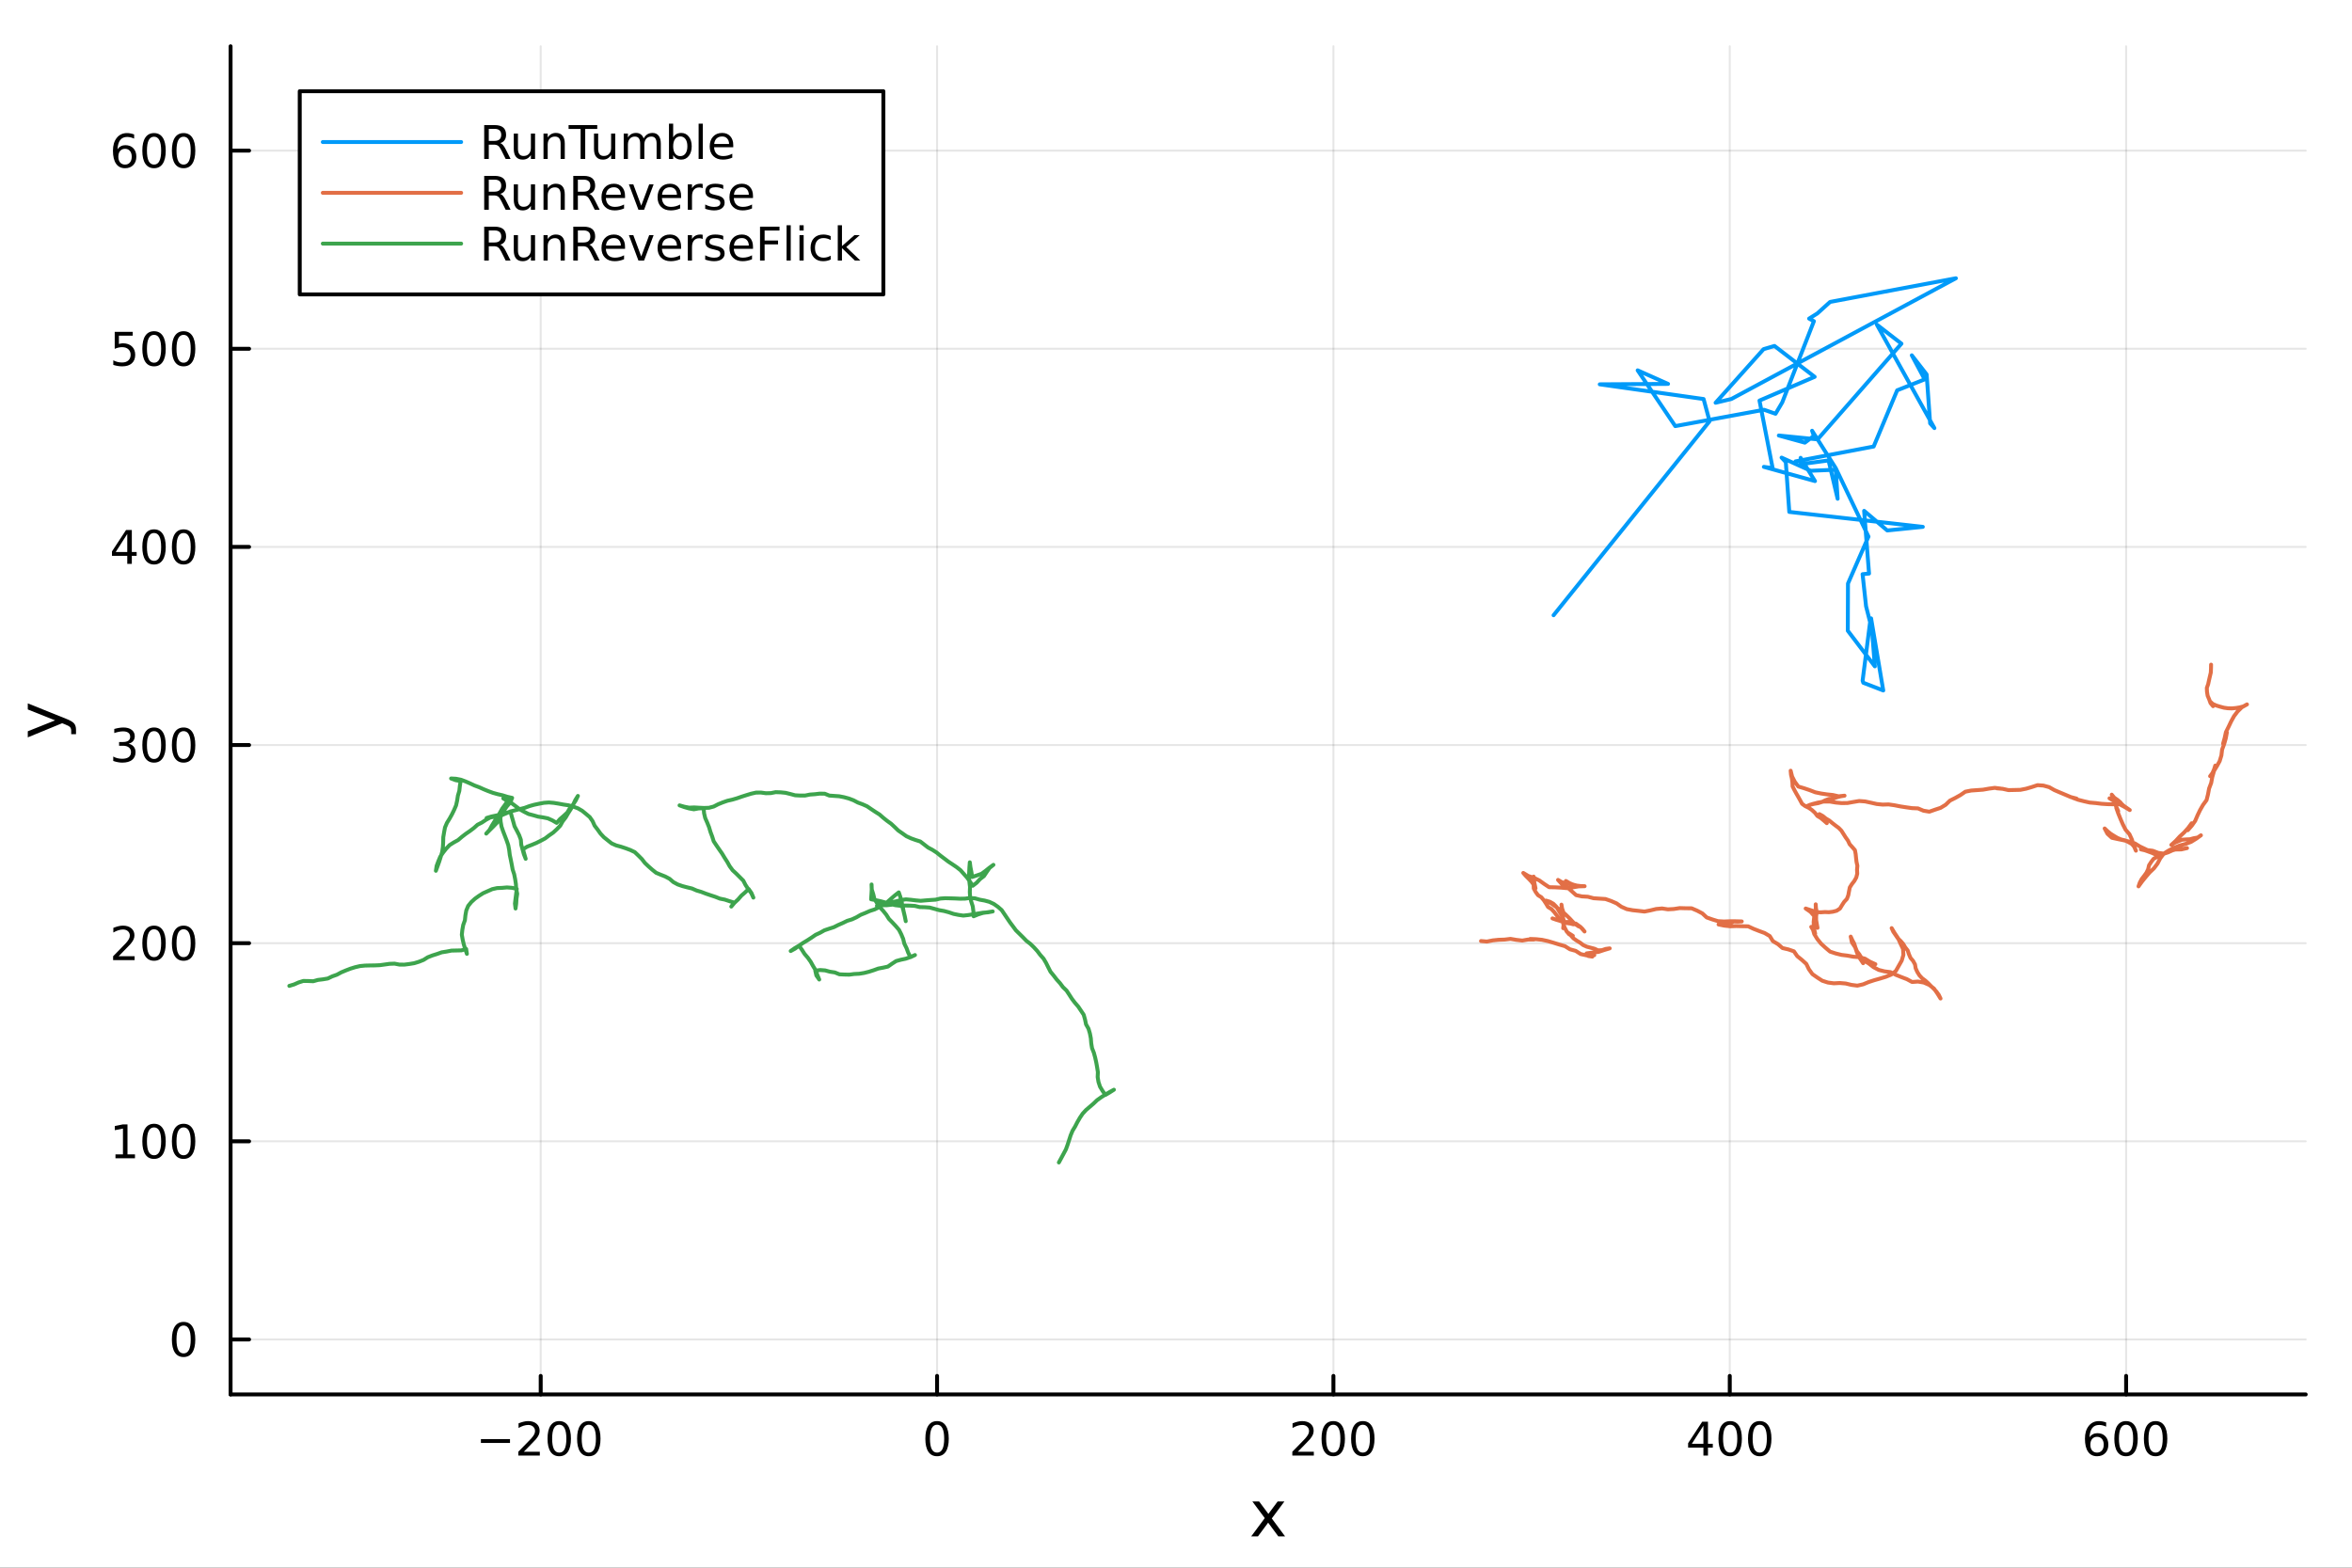 <?xml version="1.0" encoding="utf-8"?>
<svg xmlns="http://www.w3.org/2000/svg" xmlns:xlink="http://www.w3.org/1999/xlink" width="600" height="400" viewBox="0 0 2400 1600">
<rect x="0" y="0" width="2400" height="1600" fill="#333333" stroke="none"/>
<defs>
  <clipPath id="clip220">
    <rect x="0" y="0" width="2400" height="1600"/>
  </clipPath>
</defs>
<path clip-path="url(#clip220)" d="M0 1600 L2400 1600 L2400 0 L0 0  Z" fill="#ffffff" fill-rule="evenodd" fill-opacity="1"/>
<defs>
  <clipPath id="clip221">
    <rect x="480" y="0" width="1681" height="1600"/>
  </clipPath>
</defs>
<path clip-path="url(#clip220)" d="M235.283 1423.18 L2352.76 1423.18 L2352.76 47.244 L235.283 47.244  Z" fill="#ffffff" fill-rule="evenodd" fill-opacity="1"/>
<defs>
  <clipPath id="clip222">
    <rect x="235" y="47" width="2118" height="1377"/>
  </clipPath>
</defs>
<polyline clip-path="url(#clip222)" style="stroke:#000000; stroke-linecap:round; stroke-linejoin:round; stroke-width:2; stroke-opacity:0.1; fill:none" points="551.743,1423.18 551.743,47.244 "/>
<polyline clip-path="url(#clip222)" style="stroke:#000000; stroke-linecap:round; stroke-linejoin:round; stroke-width:2; stroke-opacity:0.1; fill:none" points="956.187,1423.18 956.187,47.244 "/>
<polyline clip-path="url(#clip222)" style="stroke:#000000; stroke-linecap:round; stroke-linejoin:round; stroke-width:2; stroke-opacity:0.1; fill:none" points="1360.63,1423.18 1360.63,47.244 "/>
<polyline clip-path="url(#clip222)" style="stroke:#000000; stroke-linecap:round; stroke-linejoin:round; stroke-width:2; stroke-opacity:0.1; fill:none" points="1765.07,1423.18 1765.07,47.244 "/>
<polyline clip-path="url(#clip222)" style="stroke:#000000; stroke-linecap:round; stroke-linejoin:round; stroke-width:2; stroke-opacity:0.1; fill:none" points="2169.52,1423.18 2169.52,47.244 "/>
<polyline clip-path="url(#clip220)" style="stroke:#000000; stroke-linecap:round; stroke-linejoin:round; stroke-width:4; stroke-opacity:1; fill:none" points="235.283,1423.18 2352.76,1423.18 "/>
<polyline clip-path="url(#clip220)" style="stroke:#000000; stroke-linecap:round; stroke-linejoin:round; stroke-width:4; stroke-opacity:1; fill:none" points="551.743,1423.18 551.743,1404.28 "/>
<polyline clip-path="url(#clip220)" style="stroke:#000000; stroke-linecap:round; stroke-linejoin:round; stroke-width:4; stroke-opacity:1; fill:none" points="956.187,1423.18 956.187,1404.28 "/>
<polyline clip-path="url(#clip220)" style="stroke:#000000; stroke-linecap:round; stroke-linejoin:round; stroke-width:4; stroke-opacity:1; fill:none" points="1360.63,1423.18 1360.63,1404.28 "/>
<polyline clip-path="url(#clip220)" style="stroke:#000000; stroke-linecap:round; stroke-linejoin:round; stroke-width:4; stroke-opacity:1; fill:none" points="1765.07,1423.18 1765.07,1404.28 "/>
<polyline clip-path="url(#clip220)" style="stroke:#000000; stroke-linecap:round; stroke-linejoin:round; stroke-width:4; stroke-opacity:1; fill:none" points="2169.52,1423.18 2169.52,1404.28 "/>
<path clip-path="url(#clip220)" d="M490.725 1468.75 L520.401 1468.75 L520.401 1472.69 L490.725 1472.69 L490.725 1468.75 Z" fill="#000000" fill-rule="nonzero" fill-opacity="1" /><path clip-path="url(#clip220)" d="M534.521 1481.64 L550.84 1481.64 L550.84 1485.58 L528.896 1485.58 L528.896 1481.64 Q531.558 1478.89 536.141 1474.26 Q540.748 1469.61 541.928 1468.27 Q544.174 1465.74 545.053 1464.01 Q545.956 1462.25 545.956 1460.56 Q545.956 1457.8 544.012 1456.07 Q542.091 1454.33 538.989 1454.33 Q536.79 1454.33 534.336 1455.09 Q531.905 1455.86 529.128 1457.41 L529.128 1452.69 Q531.952 1451.55 534.405 1450.97 Q536.859 1450.39 538.896 1450.39 Q544.266 1450.39 547.461 1453.08 Q550.655 1455.77 550.655 1460.26 Q550.655 1462.39 549.845 1464.31 Q549.058 1466.2 546.952 1468.8 Q546.373 1469.47 543.271 1472.69 Q540.169 1475.88 534.521 1481.64 Z" fill="#000000" fill-rule="nonzero" fill-opacity="1" /><path clip-path="url(#clip220)" d="M570.655 1454.1 Q567.044 1454.1 565.215 1457.66 Q563.41 1461.2 563.41 1468.33 Q563.41 1475.44 565.215 1479.01 Q567.044 1482.55 570.655 1482.55 Q574.289 1482.55 576.095 1479.01 Q577.924 1475.44 577.924 1468.33 Q577.924 1461.2 576.095 1457.66 Q574.289 1454.1 570.655 1454.1 M570.655 1450.39 Q576.465 1450.39 579.521 1455 Q582.6 1459.58 582.6 1468.33 Q582.6 1477.06 579.521 1481.67 Q576.465 1486.25 570.655 1486.25 Q564.845 1486.25 561.766 1481.67 Q558.711 1477.06 558.711 1468.33 Q558.711 1459.58 561.766 1455 Q564.845 1450.39 570.655 1450.39 Z" fill="#000000" fill-rule="nonzero" fill-opacity="1" /><path clip-path="url(#clip220)" d="M600.817 1454.1 Q597.206 1454.1 595.377 1457.66 Q593.572 1461.2 593.572 1468.33 Q593.572 1475.44 595.377 1479.01 Q597.206 1482.55 600.817 1482.55 Q604.451 1482.55 606.257 1479.01 Q608.086 1475.44 608.086 1468.33 Q608.086 1461.2 606.257 1457.66 Q604.451 1454.1 600.817 1454.1 M600.817 1450.39 Q606.627 1450.39 609.683 1455 Q612.761 1459.58 612.761 1468.33 Q612.761 1477.06 609.683 1481.67 Q606.627 1486.25 600.817 1486.25 Q595.007 1486.25 591.928 1481.67 Q588.873 1477.06 588.873 1468.33 Q588.873 1459.58 591.928 1455 Q595.007 1450.39 600.817 1450.39 Z" fill="#000000" fill-rule="nonzero" fill-opacity="1" /><path clip-path="url(#clip220)" d="M956.187 1454.1 Q952.576 1454.1 950.747 1457.66 Q948.942 1461.2 948.942 1468.33 Q948.942 1475.44 950.747 1479.01 Q952.576 1482.55 956.187 1482.55 Q959.821 1482.55 961.627 1479.01 Q963.456 1475.44 963.456 1468.33 Q963.456 1461.2 961.627 1457.66 Q959.821 1454.1 956.187 1454.1 M956.187 1450.39 Q961.997 1450.39 965.053 1455 Q968.131 1459.58 968.131 1468.33 Q968.131 1477.06 965.053 1481.67 Q961.997 1486.25 956.187 1486.25 Q950.377 1486.25 947.298 1481.67 Q944.243 1477.06 944.243 1468.33 Q944.243 1459.58 947.298 1455 Q950.377 1450.39 956.187 1450.39 Z" fill="#000000" fill-rule="nonzero" fill-opacity="1" /><path clip-path="url(#clip220)" d="M1324.32 1481.64 L1340.64 1481.64 L1340.64 1485.58 L1318.7 1485.58 L1318.7 1481.64 Q1321.36 1478.89 1325.94 1474.26 Q1330.55 1469.61 1331.73 1468.27 Q1333.98 1465.74 1334.86 1464.01 Q1335.76 1462.25 1335.76 1460.56 Q1335.76 1457.8 1333.81 1456.07 Q1331.89 1454.33 1328.79 1454.33 Q1326.59 1454.33 1324.14 1455.09 Q1321.71 1455.86 1318.93 1457.41 L1318.93 1452.69 Q1321.75 1451.55 1324.21 1450.97 Q1326.66 1450.39 1328.7 1450.39 Q1334.07 1450.39 1337.26 1453.08 Q1340.46 1455.77 1340.46 1460.26 Q1340.46 1462.39 1339.65 1464.31 Q1338.86 1466.2 1336.75 1468.8 Q1336.18 1469.47 1333.07 1472.69 Q1329.97 1475.88 1324.32 1481.64 Z" fill="#000000" fill-rule="nonzero" fill-opacity="1" /><path clip-path="url(#clip220)" d="M1360.46 1454.1 Q1356.85 1454.1 1355.02 1457.66 Q1353.21 1461.2 1353.21 1468.33 Q1353.21 1475.44 1355.02 1479.01 Q1356.85 1482.55 1360.46 1482.55 Q1364.09 1482.55 1365.9 1479.01 Q1367.73 1475.44 1367.73 1468.33 Q1367.73 1461.2 1365.9 1457.66 Q1364.09 1454.1 1360.46 1454.1 M1360.46 1450.39 Q1366.27 1450.39 1369.32 1455 Q1372.4 1459.58 1372.4 1468.33 Q1372.4 1477.06 1369.32 1481.67 Q1366.27 1486.25 1360.46 1486.25 Q1354.65 1486.25 1351.57 1481.67 Q1348.51 1477.06 1348.51 1468.33 Q1348.51 1459.58 1351.57 1455 Q1354.65 1450.39 1360.46 1450.39 Z" fill="#000000" fill-rule="nonzero" fill-opacity="1" /><path clip-path="url(#clip220)" d="M1390.62 1454.1 Q1387.01 1454.1 1385.18 1457.66 Q1383.37 1461.2 1383.37 1468.33 Q1383.37 1475.44 1385.18 1479.01 Q1387.01 1482.55 1390.62 1482.55 Q1394.25 1482.55 1396.06 1479.01 Q1397.89 1475.44 1397.89 1468.33 Q1397.89 1461.2 1396.06 1457.66 Q1394.25 1454.1 1390.62 1454.1 M1390.62 1450.39 Q1396.43 1450.39 1399.48 1455 Q1402.56 1459.58 1402.56 1468.33 Q1402.56 1477.06 1399.48 1481.67 Q1396.43 1486.25 1390.62 1486.25 Q1384.81 1486.25 1381.73 1481.67 Q1378.67 1477.06 1378.67 1468.33 Q1378.67 1459.58 1381.73 1455 Q1384.81 1450.39 1390.62 1450.39 Z" fill="#000000" fill-rule="nonzero" fill-opacity="1" /><path clip-path="url(#clip220)" d="M1738.17 1455.09 L1726.36 1473.54 L1738.17 1473.54 L1738.17 1455.09 M1736.94 1451.02 L1742.82 1451.02 L1742.82 1473.54 L1747.75 1473.54 L1747.75 1477.43 L1742.82 1477.43 L1742.82 1485.58 L1738.17 1485.58 L1738.17 1477.43 L1722.56 1477.43 L1722.56 1472.92 L1736.94 1451.02 Z" fill="#000000" fill-rule="nonzero" fill-opacity="1" /><path clip-path="url(#clip220)" d="M1765.48 1454.1 Q1761.87 1454.1 1760.04 1457.66 Q1758.23 1461.2 1758.23 1468.33 Q1758.23 1475.44 1760.04 1479.01 Q1761.87 1482.55 1765.48 1482.55 Q1769.11 1482.55 1770.92 1479.01 Q1772.75 1475.44 1772.75 1468.33 Q1772.75 1461.2 1770.92 1457.66 Q1769.11 1454.1 1765.48 1454.1 M1765.48 1450.39 Q1771.29 1450.39 1774.35 1455 Q1777.42 1459.58 1777.42 1468.33 Q1777.42 1477.06 1774.35 1481.67 Q1771.29 1486.25 1765.48 1486.25 Q1759.67 1486.25 1756.59 1481.67 Q1753.54 1477.06 1753.54 1468.33 Q1753.54 1459.58 1756.59 1455 Q1759.67 1450.39 1765.48 1450.39 Z" fill="#000000" fill-rule="nonzero" fill-opacity="1" /><path clip-path="url(#clip220)" d="M1795.64 1454.1 Q1792.03 1454.1 1790.2 1457.66 Q1788.4 1461.2 1788.4 1468.33 Q1788.4 1475.44 1790.2 1479.01 Q1792.03 1482.55 1795.64 1482.55 Q1799.28 1482.55 1801.08 1479.01 Q1802.91 1475.44 1802.91 1468.33 Q1802.91 1461.2 1801.08 1457.66 Q1799.28 1454.1 1795.64 1454.1 M1795.64 1450.39 Q1801.45 1450.39 1804.51 1455 Q1807.59 1459.58 1807.59 1468.33 Q1807.59 1477.06 1804.51 1481.67 Q1801.45 1486.25 1795.64 1486.25 Q1789.83 1486.25 1786.75 1481.67 Q1783.7 1477.06 1783.7 1468.33 Q1783.7 1459.58 1786.75 1455 Q1789.83 1450.39 1795.64 1450.39 Z" fill="#000000" fill-rule="nonzero" fill-opacity="1" /><path clip-path="url(#clip220)" d="M2139.84 1466.44 Q2136.69 1466.44 2134.84 1468.59 Q2133.01 1470.74 2133.01 1474.49 Q2133.01 1478.22 2134.84 1480.39 Q2136.69 1482.55 2139.84 1482.55 Q2142.99 1482.55 2144.82 1480.39 Q2146.67 1478.22 2146.67 1474.49 Q2146.67 1470.74 2144.82 1468.59 Q2142.99 1466.44 2139.84 1466.44 M2149.13 1451.78 L2149.13 1456.04 Q2147.37 1455.21 2145.56 1454.77 Q2143.78 1454.33 2142.02 1454.33 Q2137.39 1454.33 2134.94 1457.45 Q2132.5 1460.58 2132.16 1466.9 Q2133.52 1464.89 2135.58 1463.82 Q2137.64 1462.73 2140.12 1462.73 Q2145.33 1462.73 2148.34 1465.9 Q2151.37 1469.05 2151.37 1474.49 Q2151.37 1479.82 2148.22 1483.03 Q2145.07 1486.25 2139.84 1486.25 Q2133.85 1486.25 2130.68 1481.67 Q2127.5 1477.06 2127.5 1468.33 Q2127.5 1460.14 2131.39 1455.28 Q2135.28 1450.39 2141.83 1450.39 Q2143.59 1450.39 2145.38 1450.74 Q2147.18 1451.09 2149.13 1451.78 Z" fill="#000000" fill-rule="nonzero" fill-opacity="1" /><path clip-path="url(#clip220)" d="M2169.43 1454.1 Q2165.81 1454.1 2163.99 1457.66 Q2162.18 1461.2 2162.18 1468.33 Q2162.18 1475.44 2163.99 1479.01 Q2165.81 1482.55 2169.43 1482.55 Q2173.06 1482.55 2174.87 1479.01 Q2176.69 1475.44 2176.69 1468.33 Q2176.69 1461.2 2174.87 1457.66 Q2173.06 1454.1 2169.43 1454.1 M2169.43 1450.39 Q2175.24 1450.39 2178.29 1455 Q2181.37 1459.58 2181.37 1468.33 Q2181.37 1477.06 2178.29 1481.67 Q2175.24 1486.25 2169.43 1486.25 Q2163.62 1486.25 2160.54 1481.67 Q2157.48 1477.06 2157.48 1468.33 Q2157.48 1459.58 2160.54 1455 Q2163.62 1450.39 2169.43 1450.39 Z" fill="#000000" fill-rule="nonzero" fill-opacity="1" /><path clip-path="url(#clip220)" d="M2199.59 1454.1 Q2195.98 1454.1 2194.15 1457.66 Q2192.34 1461.2 2192.34 1468.33 Q2192.34 1475.44 2194.15 1479.01 Q2195.98 1482.55 2199.59 1482.55 Q2203.22 1482.55 2205.03 1479.01 Q2206.86 1475.44 2206.86 1468.33 Q2206.86 1461.2 2205.03 1457.66 Q2203.22 1454.1 2199.59 1454.1 M2199.59 1450.39 Q2205.4 1450.39 2208.45 1455 Q2211.53 1459.58 2211.53 1468.33 Q2211.53 1477.06 2208.45 1481.67 Q2205.4 1486.25 2199.59 1486.25 Q2193.78 1486.25 2190.7 1481.67 Q2187.64 1477.06 2187.64 1468.33 Q2187.64 1459.58 2190.7 1455 Q2193.78 1450.39 2199.59 1450.39 Z" fill="#000000" fill-rule="nonzero" fill-opacity="1" /><path clip-path="url(#clip220)" d="M1310.63 1532.4 L1297.74 1549.74 L1311.3 1568.04 L1304.4 1568.04 L1294.02 1554.04 L1283.64 1568.04 L1276.74 1568.04 L1290.58 1549.39 L1277.91 1532.4 L1284.82 1532.4 L1294.27 1545.1 L1303.73 1532.4 L1310.63 1532.4 Z" fill="#000000" fill-rule="nonzero" fill-opacity="1" /><polyline clip-path="url(#clip222)" style="stroke:#000000; stroke-linecap:round; stroke-linejoin:round; stroke-width:2; stroke-opacity:0.1; fill:none" points="235.283,1367.06 2352.76,1367.06 "/>
<polyline clip-path="url(#clip222)" style="stroke:#000000; stroke-linecap:round; stroke-linejoin:round; stroke-width:2; stroke-opacity:0.1; fill:none" points="235.283,1164.84 2352.76,1164.84 "/>
<polyline clip-path="url(#clip222)" style="stroke:#000000; stroke-linecap:round; stroke-linejoin:round; stroke-width:2; stroke-opacity:0.1; fill:none" points="235.283,962.619 2352.76,962.619 "/>
<polyline clip-path="url(#clip222)" style="stroke:#000000; stroke-linecap:round; stroke-linejoin:round; stroke-width:2; stroke-opacity:0.1; fill:none" points="235.283,760.397 2352.76,760.397 "/>
<polyline clip-path="url(#clip222)" style="stroke:#000000; stroke-linecap:round; stroke-linejoin:round; stroke-width:2; stroke-opacity:0.1; fill:none" points="235.283,558.175 2352.76,558.175 "/>
<polyline clip-path="url(#clip222)" style="stroke:#000000; stroke-linecap:round; stroke-linejoin:round; stroke-width:2; stroke-opacity:0.1; fill:none" points="235.283,355.953 2352.76,355.953 "/>
<polyline clip-path="url(#clip222)" style="stroke:#000000; stroke-linecap:round; stroke-linejoin:round; stroke-width:2; stroke-opacity:0.1; fill:none" points="235.283,153.731 2352.76,153.731 "/>
<polyline clip-path="url(#clip220)" style="stroke:#000000; stroke-linecap:round; stroke-linejoin:round; stroke-width:4; stroke-opacity:1; fill:none" points="235.283,1423.18 235.283,47.244 "/>
<polyline clip-path="url(#clip220)" style="stroke:#000000; stroke-linecap:round; stroke-linejoin:round; stroke-width:4; stroke-opacity:1; fill:none" points="235.283,1367.06 254.18,1367.06 "/>
<polyline clip-path="url(#clip220)" style="stroke:#000000; stroke-linecap:round; stroke-linejoin:round; stroke-width:4; stroke-opacity:1; fill:none" points="235.283,1164.84 254.18,1164.84 "/>
<polyline clip-path="url(#clip220)" style="stroke:#000000; stroke-linecap:round; stroke-linejoin:round; stroke-width:4; stroke-opacity:1; fill:none" points="235.283,962.619 254.18,962.619 "/>
<polyline clip-path="url(#clip220)" style="stroke:#000000; stroke-linecap:round; stroke-linejoin:round; stroke-width:4; stroke-opacity:1; fill:none" points="235.283,760.397 254.18,760.397 "/>
<polyline clip-path="url(#clip220)" style="stroke:#000000; stroke-linecap:round; stroke-linejoin:round; stroke-width:4; stroke-opacity:1; fill:none" points="235.283,558.175 254.18,558.175 "/>
<polyline clip-path="url(#clip220)" style="stroke:#000000; stroke-linecap:round; stroke-linejoin:round; stroke-width:4; stroke-opacity:1; fill:none" points="235.283,355.953 254.18,355.953 "/>
<polyline clip-path="url(#clip220)" style="stroke:#000000; stroke-linecap:round; stroke-linejoin:round; stroke-width:4; stroke-opacity:1; fill:none" points="235.283,153.731 254.18,153.731 "/>
<path clip-path="url(#clip220)" d="M187.338 1352.86 Q183.727 1352.86 181.899 1356.43 Q180.093 1359.97 180.093 1367.1 Q180.093 1374.2 181.899 1377.77 Q183.727 1381.31 187.338 1381.31 Q190.973 1381.31 192.778 1377.77 Q194.607 1374.2 194.607 1367.1 Q194.607 1359.97 192.778 1356.43 Q190.973 1352.86 187.338 1352.86 M187.338 1349.16 Q193.149 1349.16 196.204 1353.76 Q199.283 1358.35 199.283 1367.1 Q199.283 1375.82 196.204 1380.43 Q193.149 1385.01 187.338 1385.01 Q181.528 1385.01 178.45 1380.43 Q175.394 1375.82 175.394 1367.1 Q175.394 1358.35 178.45 1353.76 Q181.528 1349.16 187.338 1349.16 Z" fill="#000000" fill-rule="nonzero" fill-opacity="1" /><path clip-path="url(#clip220)" d="M117.825 1178.19 L125.464 1178.19 L125.464 1151.82 L117.154 1153.49 L117.154 1149.23 L125.418 1147.56 L130.093 1147.56 L130.093 1178.19 L137.732 1178.19 L137.732 1182.12 L117.825 1182.12 L117.825 1178.19 Z" fill="#000000" fill-rule="nonzero" fill-opacity="1" /><path clip-path="url(#clip220)" d="M157.177 1150.64 Q153.566 1150.64 151.737 1154.2 Q149.931 1157.75 149.931 1164.88 Q149.931 1171.98 151.737 1175.55 Q153.566 1179.09 157.177 1179.09 Q160.811 1179.09 162.616 1175.55 Q164.445 1171.98 164.445 1164.88 Q164.445 1157.75 162.616 1154.2 Q160.811 1150.64 157.177 1150.64 M157.177 1146.94 Q162.987 1146.94 166.042 1151.54 Q169.121 1156.13 169.121 1164.88 Q169.121 1173.6 166.042 1178.21 Q162.987 1182.79 157.177 1182.79 Q151.366 1182.79 148.288 1178.21 Q145.232 1173.6 145.232 1164.88 Q145.232 1156.13 148.288 1151.54 Q151.366 1146.94 157.177 1146.94 Z" fill="#000000" fill-rule="nonzero" fill-opacity="1" /><path clip-path="url(#clip220)" d="M187.338 1150.64 Q183.727 1150.64 181.899 1154.2 Q180.093 1157.75 180.093 1164.88 Q180.093 1171.98 181.899 1175.55 Q183.727 1179.09 187.338 1179.09 Q190.973 1179.09 192.778 1175.55 Q194.607 1171.98 194.607 1164.88 Q194.607 1157.75 192.778 1154.2 Q190.973 1150.64 187.338 1150.64 M187.338 1146.94 Q193.149 1146.94 196.204 1151.54 Q199.283 1156.13 199.283 1164.88 Q199.283 1173.6 196.204 1178.21 Q193.149 1182.79 187.338 1182.79 Q181.528 1182.79 178.45 1178.21 Q175.394 1173.6 175.394 1164.88 Q175.394 1156.13 178.45 1151.54 Q181.528 1146.94 187.338 1146.94 Z" fill="#000000" fill-rule="nonzero" fill-opacity="1" /><path clip-path="url(#clip220)" d="M121.043 975.964 L137.362 975.964 L137.362 979.899 L115.418 979.899 L115.418 975.964 Q118.08 973.209 122.663 968.58 Q127.269 963.927 128.45 962.584 Q130.695 960.061 131.575 958.325 Q132.478 956.566 132.478 954.876 Q132.478 952.121 130.533 950.385 Q128.612 948.649 125.51 948.649 Q123.311 948.649 120.857 949.413 Q118.427 950.177 115.649 951.728 L115.649 947.006 Q118.473 945.871 120.927 945.293 Q123.38 944.714 125.418 944.714 Q130.788 944.714 133.982 947.399 Q137.177 950.084 137.177 954.575 Q137.177 956.705 136.367 958.626 Q135.579 960.524 133.473 963.117 Q132.894 963.788 129.792 967.006 Q126.691 970.2 121.043 975.964 Z" fill="#000000" fill-rule="nonzero" fill-opacity="1" /><path clip-path="url(#clip220)" d="M157.177 948.418 Q153.566 948.418 151.737 951.983 Q149.931 955.524 149.931 962.654 Q149.931 969.76 151.737 973.325 Q153.566 976.867 157.177 976.867 Q160.811 976.867 162.616 973.325 Q164.445 969.76 164.445 962.654 Q164.445 955.524 162.616 951.983 Q160.811 948.418 157.177 948.418 M157.177 944.714 Q162.987 944.714 166.042 949.32 Q169.121 953.904 169.121 962.654 Q169.121 971.381 166.042 975.987 Q162.987 980.57 157.177 980.57 Q151.366 980.57 148.288 975.987 Q145.232 971.381 145.232 962.654 Q145.232 953.904 148.288 949.32 Q151.366 944.714 157.177 944.714 Z" fill="#000000" fill-rule="nonzero" fill-opacity="1" /><path clip-path="url(#clip220)" d="M187.338 948.418 Q183.727 948.418 181.899 951.983 Q180.093 955.524 180.093 962.654 Q180.093 969.76 181.899 973.325 Q183.727 976.867 187.338 976.867 Q190.973 976.867 192.778 973.325 Q194.607 969.76 194.607 962.654 Q194.607 955.524 192.778 951.983 Q190.973 948.418 187.338 948.418 M187.338 944.714 Q193.149 944.714 196.204 949.32 Q199.283 953.904 199.283 962.654 Q199.283 971.381 196.204 975.987 Q193.149 980.57 187.338 980.57 Q181.528 980.57 178.45 975.987 Q175.394 971.381 175.394 962.654 Q175.394 953.904 178.45 949.32 Q181.528 944.714 187.338 944.714 Z" fill="#000000" fill-rule="nonzero" fill-opacity="1" /><path clip-path="url(#clip220)" d="M131.181 759.043 Q134.538 759.761 136.413 762.029 Q138.311 764.298 138.311 767.631 Q138.311 772.747 134.792 775.547 Q131.274 778.348 124.793 778.348 Q122.617 778.348 120.302 777.909 Q118.01 777.492 115.556 776.635 L115.556 772.122 Q117.501 773.256 119.816 773.835 Q122.13 774.413 124.654 774.413 Q129.052 774.413 131.343 772.677 Q133.658 770.941 133.658 767.631 Q133.658 764.575 131.505 762.862 Q129.376 761.126 125.556 761.126 L121.529 761.126 L121.529 757.284 L125.742 757.284 Q129.191 757.284 131.019 755.918 Q132.848 754.529 132.848 751.936 Q132.848 749.274 130.95 747.862 Q129.075 746.427 125.556 746.427 Q123.635 746.427 121.436 746.844 Q119.237 747.261 116.598 748.14 L116.598 743.974 Q119.26 743.233 121.575 742.862 Q123.913 742.492 125.973 742.492 Q131.297 742.492 134.399 744.923 Q137.501 747.33 137.501 751.45 Q137.501 754.321 135.857 756.311 Q134.214 758.279 131.181 759.043 Z" fill="#000000" fill-rule="nonzero" fill-opacity="1" /><path clip-path="url(#clip220)" d="M157.177 746.196 Q153.566 746.196 151.737 749.761 Q149.931 753.302 149.931 760.432 Q149.931 767.538 151.737 771.103 Q153.566 774.645 157.177 774.645 Q160.811 774.645 162.616 771.103 Q164.445 767.538 164.445 760.432 Q164.445 753.302 162.616 749.761 Q160.811 746.196 157.177 746.196 M157.177 742.492 Q162.987 742.492 166.042 747.099 Q169.121 751.682 169.121 760.432 Q169.121 769.159 166.042 773.765 Q162.987 778.348 157.177 778.348 Q151.366 778.348 148.288 773.765 Q145.232 769.159 145.232 760.432 Q145.232 751.682 148.288 747.099 Q151.366 742.492 157.177 742.492 Z" fill="#000000" fill-rule="nonzero" fill-opacity="1" /><path clip-path="url(#clip220)" d="M187.338 746.196 Q183.727 746.196 181.899 749.761 Q180.093 753.302 180.093 760.432 Q180.093 767.538 181.899 771.103 Q183.727 774.645 187.338 774.645 Q190.973 774.645 192.778 771.103 Q194.607 767.538 194.607 760.432 Q194.607 753.302 192.778 749.761 Q190.973 746.196 187.338 746.196 M187.338 742.492 Q193.149 742.492 196.204 747.099 Q199.283 751.682 199.283 760.432 Q199.283 769.159 196.204 773.765 Q193.149 778.348 187.338 778.348 Q181.528 778.348 178.45 773.765 Q175.394 769.159 175.394 760.432 Q175.394 751.682 178.45 747.099 Q181.528 742.492 187.338 742.492 Z" fill="#000000" fill-rule="nonzero" fill-opacity="1" /><path clip-path="url(#clip220)" d="M129.862 544.969 L118.056 563.418 L129.862 563.418 L129.862 544.969 M128.635 540.895 L134.515 540.895 L134.515 563.418 L139.445 563.418 L139.445 567.307 L134.515 567.307 L134.515 575.455 L129.862 575.455 L129.862 567.307 L114.26 567.307 L114.26 562.793 L128.635 540.895 Z" fill="#000000" fill-rule="nonzero" fill-opacity="1" /><path clip-path="url(#clip220)" d="M157.177 543.974 Q153.566 543.974 151.737 547.539 Q149.931 551.08 149.931 558.21 Q149.931 565.316 151.737 568.881 Q153.566 572.423 157.177 572.423 Q160.811 572.423 162.616 568.881 Q164.445 565.316 164.445 558.21 Q164.445 551.08 162.616 547.539 Q160.811 543.974 157.177 543.974 M157.177 540.27 Q162.987 540.27 166.042 544.877 Q169.121 549.46 169.121 558.21 Q169.121 566.937 166.042 571.543 Q162.987 576.126 157.177 576.126 Q151.366 576.126 148.288 571.543 Q145.232 566.937 145.232 558.21 Q145.232 549.46 148.288 544.877 Q151.366 540.27 157.177 540.27 Z" fill="#000000" fill-rule="nonzero" fill-opacity="1" /><path clip-path="url(#clip220)" d="M187.338 543.974 Q183.727 543.974 181.899 547.539 Q180.093 551.08 180.093 558.21 Q180.093 565.316 181.899 568.881 Q183.727 572.423 187.338 572.423 Q190.973 572.423 192.778 568.881 Q194.607 565.316 194.607 558.21 Q194.607 551.08 192.778 547.539 Q190.973 543.974 187.338 543.974 M187.338 540.27 Q193.149 540.27 196.204 544.877 Q199.283 549.46 199.283 558.21 Q199.283 566.937 196.204 571.543 Q193.149 576.126 187.338 576.126 Q181.528 576.126 178.45 571.543 Q175.394 566.937 175.394 558.21 Q175.394 549.46 178.45 544.877 Q181.528 540.27 187.338 540.27 Z" fill="#000000" fill-rule="nonzero" fill-opacity="1" /><path clip-path="url(#clip220)" d="M117.061 338.673 L135.417 338.673 L135.417 342.608 L121.343 342.608 L121.343 351.081 Q122.362 350.733 123.38 350.571 Q124.399 350.386 125.418 350.386 Q131.205 350.386 134.584 353.557 Q137.964 356.729 137.964 362.145 Q137.964 367.724 134.492 370.826 Q131.019 373.905 124.7 373.905 Q122.524 373.905 120.255 373.534 Q118.01 373.164 115.603 372.423 L115.603 367.724 Q117.686 368.858 119.908 369.414 Q122.13 369.969 124.607 369.969 Q128.612 369.969 130.95 367.863 Q133.288 365.756 133.288 362.145 Q133.288 358.534 130.95 356.428 Q128.612 354.321 124.607 354.321 Q122.732 354.321 120.857 354.738 Q119.006 355.155 117.061 356.034 L117.061 338.673 Z" fill="#000000" fill-rule="nonzero" fill-opacity="1" /><path clip-path="url(#clip220)" d="M157.177 341.752 Q153.566 341.752 151.737 345.317 Q149.931 348.858 149.931 355.988 Q149.931 363.094 151.737 366.659 Q153.566 370.201 157.177 370.201 Q160.811 370.201 162.616 366.659 Q164.445 363.094 164.445 355.988 Q164.445 348.858 162.616 345.317 Q160.811 341.752 157.177 341.752 M157.177 338.048 Q162.987 338.048 166.042 342.655 Q169.121 347.238 169.121 355.988 Q169.121 364.715 166.042 369.321 Q162.987 373.905 157.177 373.905 Q151.366 373.905 148.288 369.321 Q145.232 364.715 145.232 355.988 Q145.232 347.238 148.288 342.655 Q151.366 338.048 157.177 338.048 Z" fill="#000000" fill-rule="nonzero" fill-opacity="1" /><path clip-path="url(#clip220)" d="M187.338 341.752 Q183.727 341.752 181.899 345.317 Q180.093 348.858 180.093 355.988 Q180.093 363.094 181.899 366.659 Q183.727 370.201 187.338 370.201 Q190.973 370.201 192.778 366.659 Q194.607 363.094 194.607 355.988 Q194.607 348.858 192.778 345.317 Q190.973 341.752 187.338 341.752 M187.338 338.048 Q193.149 338.048 196.204 342.655 Q199.283 347.238 199.283 355.988 Q199.283 364.715 196.204 369.321 Q193.149 373.905 187.338 373.905 Q181.528 373.905 178.45 369.321 Q175.394 364.715 175.394 355.988 Q175.394 347.238 178.45 342.655 Q181.528 338.048 187.338 338.048 Z" fill="#000000" fill-rule="nonzero" fill-opacity="1" /><path clip-path="url(#clip220)" d="M127.593 151.868 Q124.445 151.868 122.593 154.021 Q120.765 156.173 120.765 159.923 Q120.765 163.65 122.593 165.826 Q124.445 167.979 127.593 167.979 Q130.742 167.979 132.57 165.826 Q134.422 163.65 134.422 159.923 Q134.422 156.173 132.57 154.021 Q130.742 151.868 127.593 151.868 M136.876 137.215 L136.876 141.474 Q135.117 140.641 133.311 140.201 Q131.529 139.761 129.769 139.761 Q125.14 139.761 122.686 142.886 Q120.255 146.011 119.908 152.331 Q121.274 150.317 123.334 149.252 Q125.394 148.164 127.871 148.164 Q133.08 148.164 136.089 151.335 Q139.121 154.484 139.121 159.923 Q139.121 165.247 135.973 168.465 Q132.825 171.683 127.593 171.683 Q121.598 171.683 118.427 167.099 Q115.256 162.493 115.256 153.766 Q115.256 145.572 119.144 140.711 Q123.033 135.826 129.584 135.826 Q131.343 135.826 133.126 136.174 Q134.931 136.521 136.876 137.215 Z" fill="#000000" fill-rule="nonzero" fill-opacity="1" /><path clip-path="url(#clip220)" d="M157.177 139.53 Q153.566 139.53 151.737 143.095 Q149.931 146.636 149.931 153.766 Q149.931 160.872 151.737 164.437 Q153.566 167.979 157.177 167.979 Q160.811 167.979 162.616 164.437 Q164.445 160.872 164.445 153.766 Q164.445 146.636 162.616 143.095 Q160.811 139.53 157.177 139.53 M157.177 135.826 Q162.987 135.826 166.042 140.433 Q169.121 145.016 169.121 153.766 Q169.121 162.493 166.042 167.099 Q162.987 171.683 157.177 171.683 Q151.366 171.683 148.288 167.099 Q145.232 162.493 145.232 153.766 Q145.232 145.016 148.288 140.433 Q151.366 135.826 157.177 135.826 Z" fill="#000000" fill-rule="nonzero" fill-opacity="1" /><path clip-path="url(#clip220)" d="M187.338 139.53 Q183.727 139.53 181.899 143.095 Q180.093 146.636 180.093 153.766 Q180.093 160.872 181.899 164.437 Q183.727 167.979 187.338 167.979 Q190.973 167.979 192.778 164.437 Q194.607 160.872 194.607 153.766 Q194.607 146.636 192.778 143.095 Q190.973 139.53 187.338 139.53 M187.338 135.826 Q193.149 135.826 196.204 140.433 Q199.283 145.016 199.283 153.766 Q199.283 162.493 196.204 167.099 Q193.149 171.683 187.338 171.683 Q181.528 171.683 178.45 167.099 Q175.394 162.493 175.394 153.766 Q175.394 145.016 178.45 140.433 Q181.528 135.826 187.338 135.826 Z" fill="#000000" fill-rule="nonzero" fill-opacity="1" /><path clip-path="url(#clip220)" d="M67.314 733.525 Q73.68 736.008 75.622 738.363 Q77.563 740.718 77.563 744.665 L77.563 749.344 L72.662 749.344 L72.662 745.906 Q72.662 743.487 71.516 742.151 Q70.37 740.814 66.105 739.191 L63.431 738.14 L28.356 752.559 L28.356 746.352 L56.238 735.212 L28.356 724.072 L28.356 717.865 L67.314 733.525 Z" fill="#000000" fill-rule="nonzero" fill-opacity="1" /><polyline clip-path="url(#clip222)" style="stroke:#009af9; stroke-linecap:round; stroke-linejoin:round; stroke-width:4; stroke-opacity:1; fill:none" points="1585.28,627.928 1589.97,622.104 1594.65,616.28 1599.33,610.457 1604.01,604.633 1608.69,598.809 1613.38,592.985 1618.06,587.162 1622.74,581.338 1627.42,575.514 1632.1,569.69 1636.79,563.866 1641.47,558.043 1646.15,552.219 1650.83,546.395 1655.52,540.571 1660.2,534.748 1664.88,528.924 1669.56,523.1 1674.24,517.276 1678.93,511.452 1683.61,505.629 1688.29,499.805 1692.97,493.981 1697.65,488.157 1702.34,482.333 1707.02,476.51 1711.7,470.686 1716.38,464.862 1721.07,459.038 1725.75,453.215 1730.43,447.391 1735.11,441.567 1739.79,435.743 1744.48,429.919 1743.25,425.386 1742.03,420.852 1740.8,416.318 1739.58,411.785 1738.35,407.251 1731.29,406.251 1724.23,405.25 1717.16,404.25 1710.1,403.249 1703.04,402.249 1695.98,401.249 1688.91,400.248 1681.85,399.248 1674.79,398.247 1667.72,397.247 1660.66,396.246 1653.6,395.246 1646.53,394.246 1639.47,393.245 1632.41,392.245 1640.15,392.197 1647.89,392.149 1655.64,392.102 1663.38,392.054 1671.12,392.006 1678.87,391.959 1686.61,391.911 1694.35,391.863 1702.1,391.815 1696.93,389.51 1691.76,387.204 1686.6,384.899 1681.43,382.593 1676.26,380.287 1671.09,377.982 1675.89,385.096 1680.69,392.21 1685.48,399.324 1690.28,406.437 1695.07,413.551 1699.87,420.665 1704.66,427.779 1709.46,434.893 1715.93,433.701 1722.4,432.509 1728.87,431.317 1735.35,430.125 1741.82,428.933 1748.29,427.741 1754.76,426.549 1761.24,425.357 1767.71,424.165 1774.18,422.973 1780.65,421.781 1787.13,420.589 1793.6,419.397 1800.07,418.205 1805.92,420.247 1811.77,422.289 1813.14,419.967 1814.51,417.645 1815.88,415.323 1817.25,413.002 1818.62,410.68 1820.64,405.501 1822.66,400.322 1824.68,395.143 1826.7,389.964 1828.72,384.786 1830.73,379.607 1832.75,374.428 1834.77,369.249 1836.79,364.07 1838.81,358.892 1840.83,353.713 1842.85,348.534 1844.87,343.355 1846.88,338.176 1848.9,332.997 1850.92,327.819 1846.03,325.174 1850.25,322.522 1854.47,319.87 1858.79,315.965 1863.11,312.06 1867.44,308.155 1873.02,307.104 1878.6,306.054 1884.18,305.004 1889.76,303.953 1895.35,302.903 1900.93,301.853 1906.51,300.802 1912.09,299.752 1917.67,298.702 1923.25,297.651 1928.84,296.601 1934.42,295.551 1940,294.5 1945.58,293.45 1951.16,292.4 1956.74,291.349 1962.33,290.299 1967.91,289.249 1973.49,288.198 1979.07,287.148 1984.65,286.098 1990.23,285.047 1995.81,283.997 1989.79,287.239 1983.76,290.482 1977.73,293.724 1971.7,296.966 1965.67,300.209 1959.64,303.451 1953.61,306.693 1947.58,309.936 1941.55,313.178 1935.52,316.42 1929.49,319.663 1923.47,322.905 1917.44,326.147 1911.41,329.39 1905.38,332.632 1899.35,335.874 1893.32,339.117 1887.29,342.359 1881.26,345.602 1875.23,348.844 1869.2,352.086 1863.17,355.329 1857.15,358.571 1851.12,361.813 1845.09,365.056 1839.06,368.298 1833.03,371.54 1827,374.783 1820.97,378.025 1814.94,381.267 1808.91,384.51 1802.88,387.752 1796.85,390.995 1790.83,394.237 1784.8,397.479 1778.77,400.722 1772.74,403.964 1766.71,407.206 1761.35,408.489 1755.98,409.771 1750.62,411.053 1754.39,406.845 1758.15,402.637 1761.92,398.429 1765.69,394.221 1769.45,390.013 1773.22,385.806 1776.98,381.598 1780.75,377.39 1784.52,373.182 1788.28,368.974 1792.05,364.766 1795.82,360.558 1799.58,356.35 1805.13,354.712 1810.69,353.074 1814.11,355.701 1817.52,358.328 1820.94,360.955 1824.36,363.582 1827.78,366.209 1831.19,368.835 1834.61,371.462 1838.03,374.089 1841.45,376.716 1844.87,379.343 1848.28,381.97 1851.7,384.596 1847.68,386.328 1843.66,388.059 1839.64,389.791 1835.61,391.522 1831.59,393.254 1827.57,394.985 1823.55,396.717 1819.53,398.448 1815.5,400.18 1811.48,401.911 1807.46,403.642 1803.44,405.374 1799.41,407.105 1795.39,408.837 1796.43,414.141 1797.46,419.445 1798.49,424.749 1799.52,430.053 1800.56,435.356 1801.59,440.66 1802.62,445.964 1803.66,451.268 1804.69,456.572 1805.72,461.876 1806.75,467.18 1807.79,472.484 1808.82,477.788 1804.34,477.133 1799.86,476.478 1807.31,478.553 1814.76,480.628 1822.22,482.703 1829.67,484.778 1837.13,486.853 1844.58,488.928 1852.04,491.003 1848.37,485.069 1844.71,479.134 1841.05,473.2 1837.39,467.266 1837.64,473.706 1844.7,472.762 1851.76,471.818 1858.82,470.874 1865.87,469.93 1866.8,473.841 1867.72,477.752 1868.65,481.663 1869.58,485.574 1870.5,489.485 1871.43,493.397 1872.35,497.308 1873.28,501.219 1874.2,505.13 1875.13,509.041 1874.65,501.638 1874.17,494.236 1873.7,486.833 1873.22,479.431 1866.82,479.688 1860.42,479.945 1854.02,480.202 1847.62,480.46 1842.67,478.223 1837.72,475.986 1832.78,473.75 1827.83,471.513 1822.88,469.276 1817.94,467.04 1822.26,471.622 1822.65,477.271 1823.05,482.92 1823.44,488.569 1823.83,494.218 1824.23,499.867 1824.62,505.516 1825.01,511.165 1825.41,516.814 1825.8,522.463 1832.61,523.225 1839.42,523.988 1846.24,524.75 1853.05,525.512 1859.86,526.274 1866.68,527.037 1873.49,527.799 1880.3,528.561 1887.11,529.323 1893.93,530.086 1900.74,530.848 1907.55,531.61 1914.37,532.372 1921.18,533.134 1927.99,533.897 1934.8,534.659 1941.62,535.421 1948.43,536.183 1955.24,536.946 1962.06,537.708 1952.99,538.628 1943.92,539.549 1934.84,540.469 1925.77,541.389 1922.4,538.531 1919.03,535.673 1915.66,532.815 1912.29,529.957 1908.92,527.099 1905.55,524.24 1902.18,521.382 1902.53,525.953 1902.89,530.524 1903.25,535.094 1903.61,539.665 1903.96,544.236 1904.32,548.807 1904.68,553.377 1905.04,557.948 1905.39,562.519 1905.75,567.089 1906.11,571.66 1906.47,576.231 1906.82,580.802 1907.18,585.372 1900.59,586.028 1901.1,590.697 1901.6,595.365 1902.11,600.034 1902.62,604.702 1903.12,609.371 1903.63,614.039 1904.13,618.708 1904.96,621.956 1905.79,625.205 1906.61,628.454 1907.44,631.703 1908.27,634.952 1907.31,642.419 1906.36,649.886 1905.4,657.353 1904.44,664.82 1903.49,672.287 1902.53,679.754 1901.57,687.221 1900.62,694.688 1901.32,696.829 1908.11,699.454 1914.9,702.078 1921.69,704.702 1920.56,698.013 1919.43,691.324 1918.31,684.635 1917.18,677.946 1916.05,671.257 1914.93,664.568 1913.8,657.879 1912.67,651.19 1911.54,644.501 1910.42,637.812 1909.29,631.123 1909.72,636.564 1910.14,642.005 1910.57,647.446 1910.99,652.887 1911.42,658.328 1911.84,663.77 1912.27,669.211 1912.69,674.652 1913.12,680.093 1909.18,674.898 1905.23,669.703 1901.29,664.509 1897.34,659.314 1893.4,654.119 1889.46,648.925 1885.51,643.73 1885.53,637.707 1885.56,631.684 1885.58,625.661 1885.6,619.637 1885.63,613.614 1885.65,607.591 1885.67,601.568 1885.7,595.545 1888.31,589.558 1890.93,583.572 1893.54,577.585 1896.15,571.599 1898.77,565.613 1901.38,559.626 1904,553.64 1906.61,547.653 1903.83,541.825 1901.04,535.997 1898.25,530.169 1895.47,524.341 1892.68,518.512 1889.9,512.684 1887.11,506.856 1884.32,501.028 1881.54,495.2 1878.75,489.372 1875.97,483.544 1873.18,477.716 1870.17,472.953 1867.15,468.191 1864.14,463.428 1861.13,458.666 1858.12,453.903 1855.11,449.141 1852.09,444.378 1849.08,439.616 1850.89,444.867 1846.28,448.325 1841.68,451.782 1836.37,450.323 1831.06,448.863 1825.74,447.404 1820.43,445.945 1815.12,444.486 1820.77,445.049 1826.43,445.613 1832.08,446.177 1837.74,446.74 1843.39,447.304 1849.05,447.868 1854.7,448.432 1857.87,444.813 1861.04,441.195 1864.21,437.577 1867.38,433.958 1870.55,430.34 1873.72,426.722 1876.88,423.104 1880.05,419.485 1883.22,415.867 1886.39,412.249 1889.56,408.63 1892.73,405.012 1895.89,401.394 1899.06,397.776 1902.23,394.157 1905.4,390.539 1908.57,386.921 1911.74,383.302 1914.9,379.684 1918.07,376.066 1921.24,372.448 1924.41,368.829 1927.58,365.211 1930.75,361.593 1933.91,357.974 1937.08,354.356 1940.25,350.738 1936.67,347.965 1933.08,345.193 1929.5,342.42 1925.91,339.648 1922.33,336.875 1918.74,334.103 1915.16,331.33 1917.83,336.129 1920.49,340.928 1923.16,345.728 1925.83,350.527 1928.5,355.326 1931.17,360.125 1933.84,364.924 1936.51,369.723 1939.17,374.523 1941.84,379.322 1944.51,384.121 1947.18,388.92 1949.85,393.719 1952.52,398.518 1955.19,403.318 1957.85,408.117 1960.52,412.916 1963.19,417.715 1965.86,422.514 1968.53,427.313 1971.2,432.113 1973.87,436.912 1969.52,432.094 1968.93,423.764 1968.34,415.435 1967.75,407.105 1967.16,398.775 1966.56,390.445 1965.97,382.116 1960.92,375.622 1955.87,369.129 1950.82,362.635 1953.01,366.729 1955.2,370.824 1957.39,374.918 1959.58,379.012 1961.77,383.106 1963.95,387.2 1958.34,389.433 1952.72,391.666 1947.11,393.899 1941.49,396.132 1935.88,398.365 1933.7,403.58 1931.52,408.795 1929.34,414.009 1927.16,419.224 1924.98,424.438 1922.8,429.653 1920.62,434.868 1918.44,440.082 1916.26,445.297 1914.08,450.512 1911.9,455.726 1905.25,456.99 1898.6,458.254 1891.96,459.518 1885.31,460.781 1878.67,462.045 1872.02,463.309 1865.37,464.573 1858.73,465.837 1852.08,467.1 1845.44,468.364 1838.79,469.628 1832.14,470.892 "/>
<polyline clip-path="url(#clip222)" style="stroke:#e26f46; stroke-linecap:round; stroke-linejoin:round; stroke-width:4; stroke-opacity:1; fill:none" points="1511.23,960.453 1517.27,960.962 1523.22,959.771 1529.25,959.162 1535.32,958.95 1541.34,958.221 1547.32,959.245 1553.35,959.948 1559.32,958.896 1565.39,958.866 1561.38,958.307 1567.44,958.541 1573.48,959.19 1579.41,960.464 1585.23,962.181 1591.01,963.995 1596.85,965.653 1602,968.854 1607.85,970.472 1612.97,973.736 1618.89,975.054 1624.82,976.338 1620.82,975.735 1626.82,974.865 1622.88,973.958 1618.94,973.036 1624.95,972.213 1630.98,971.564 1636.74,969.647 1642.55,967.907 1638.55,968.463 1634.71,969.749 1630.67,969.928 1626.99,968.258 1623.08,967.22 1619.16,966.208 1615.48,964.532 1612.29,962.046 1608.82,959.967 1605.51,957.646 1602.81,954.638 1599.86,951.873 1604.97,955.141 1601.22,953.614 1598.59,950.541 1596.73,946.952 1595.25,943.189 1594.78,939.172 1594.93,935.13 1595.3,931.103 1593.99,927.276 1593.32,923.288 1594.26,929.281 1594.66,935.334 1595.78,941.297 1595.1,947.325 1595.83,943.346 1595.63,939.306 1594.52,935.417 1592.23,932.08 1590.08,928.656 1587.95,925.218 1585.07,922.383 1581.56,920.367 1577.7,919.169 1582.95,922.202 1587.93,925.667 1592.83,929.243 1597.42,933.216 1601.76,937.454 1605.89,941.894 1610.79,945.473 1607.96,942.587 1612.87,946.147 1616.88,950.698 1614.33,947.557 1611.12,945.094 1607.45,943.41 1603.62,942.113 1599.74,940.97 1595.69,941.055 1591.83,939.843 1587.96,938.69 1584.14,937.342 1589.91,939.231 1595.67,941.136 1601.58,942.507 1597.58,941.901 1593.79,940.498 1599.77,941.474 1605.53,943.387 1601.62,942.362 1597.67,941.494 1594.28,939.282 1590.84,937.156 1588.33,933.99 1585.88,930.772 1583.12,927.815 1579.66,925.712 1577.59,922.236 1575.38,918.849 1572.78,915.759 1569.36,913.599 1566.98,910.324 1565.05,906.769 1564.92,902.727 1565.26,898.698 1564.96,894.665 1565.65,900.692 1566.84,906.642 1565.07,903.002 1562.67,899.748 1559.89,896.815 1557,893.976 1554.35,890.925 1559.54,894.069 1565.32,895.923 1570.76,898.592 1575.69,902.134 1580.75,905.48 1586.81,905.623 1592.87,905.94 1598.92,906.474 1604.92,905.639 1610.91,904.639 1616.97,904.466 1612.93,904.335 1608.92,903.833 1605,902.827 1601.3,901.203 1597.83,899.115 1603.04,902.22 1608.43,905.003 1605.1,902.715 1601.1,902.133 1597.1,901.533 1593.3,900.129 1589.84,898.045 1593.94,902.517 1599.21,905.517 1603.75,909.54 1608.27,913.59 1614.2,914.883 1620.25,915.221 1626.12,916.751 1632.18,917.153 1638.23,917.544 1643.96,919.547 1649.52,921.962 1654.48,925.454 1660.04,927.889 1666.01,928.986 1672.04,929.639 1678.06,930.345 1684.01,929.166 1689.91,927.736 1695.95,927.183 1701.95,928.073 1708.01,927.734 1714,926.802 1720.07,926.979 1726.14,927.028 1731.72,929.393 1737.09,932.218 1741.53,936.351 1747.25,938.377 1753.05,940.152 1759.11,940.497 1765.17,940.261 1771.24,940.267 1777.3,940.426 1773.26,940.647 1769.22,940.509 1765.47,942.019 1761.59,943.167 1757.65,944.069 1753.64,943.53 1759.59,944.737 1765.62,945.374 1771.68,945.147 1777.75,945.304 1783.81,945.415 1789.32,947.964 1794.97,950.176 1800.66,952.278 1805.89,955.348 1809.05,960.524 1814.27,963.612 1818.86,967.59 1824.77,968.959 1830.51,970.916 1833.96,975.903 1838.69,979.707 1843.18,983.786 1845.83,989.241 1849.38,994.161 1854.35,997.65 1859.45,1000.94 1865.22,1002.79 1871.24,1003.58 1877.3,1003.27 1883.34,1003.77 1889.24,1005.2 1895.26,1005.96 1901.17,1004.61 1906.78,1002.29 1912.54,1000.4 1918.38,998.749 1924.18,996.974 1929.81,994.708 1934.56,990.93 1937.55,985.651 1940.54,980.374 1942.24,974.552 1941.87,968.497 1939.25,963.026 1936.77,957.487 1933.38,952.454 1930.27,947.248 1931.94,950.933 1934.24,954.258 1936.52,957.596 1939.45,960.384 1942.09,963.453 1944.16,966.927 1946.65,970.109 1947.92,973.95 1949.52,977.666 1952.14,980.743 1954.09,984.284 1954.76,988.273 1956.43,991.959 1958.56,995.395 1961.3,998.374 1964.55,1000.78 1967.55,1003.49 1970.37,1006.38 1973.28,1009.19 1976.03,1012.16 1978.39,1015.45 1980.13,1019.1 1976.93,1013.95 1973.47,1008.96 1968.68,1005.24 1963.12,1002.81 1957.14,1001.79 1951.09,1002.22 1945.75,999.325 1940.08,997.176 1934.46,994.9 1929.05,992.155 1923.03,991.399 1917.14,989.932 1911.77,987.114 1906.97,983.4 1901.84,980.167 1897.54,975.886 1899.68,979.319 1901.18,983.072 1897.79,978.046 1895.01,972.653 1893.09,966.897 1889.73,961.848 1888.49,955.91 1890.17,959.589 1892.08,963.151 1893.29,967.01 1894.78,970.772 1897.24,973.981 1899.37,977.417 1902.19,980.322 1905.84,982.049 1909.7,983.279 1913.66,984.064 1908.14,981.564 1902.96,978.404 1897.09,976.885 1891.04,976.423 1885.07,975.306 1879.05,974.578 1873.16,973.118 1867.4,971.217 1862.78,967.288 1858.3,963.197 1854.47,958.49 1851.27,953.34 1849.62,947.5 1851.36,951.152 1848.2,945.973 1850.68,949.168 1852.22,952.907 1850.88,946.991 1850.67,940.928 1851.33,934.897 1852.85,929.024 1852.77,922.958 1853.03,926.994 1853.83,930.958 1853.2,934.954 1853.2,938.999 1853.88,942.986 1854.6,946.967 1853.24,941.053 1851.55,935.227 1847.53,930.689 1842.53,927.245 1846.38,928.491 1850.22,929.771 1854.08,930.953 1858.13,931.109 1862.16,930.824 1866.2,931.008 1870.22,930.532 1874.13,929.505 1877.51,927.284 1879.6,923.824 1881.81,920.433 1884.57,917.477 1886.01,913.7 1886.74,909.722 1887.53,905.756 1889.68,902.326 1892.17,899.14 1894.14,895.609 1895.14,891.691 1894.93,887.652 1895.28,883.623 1894.41,879.674 1893.94,875.657 1893.54,871.633 1892.79,867.659 1890.13,864.611 1887.4,861.628 1885.69,857.96 1883.34,854.669 1881.17,851.258 1879.01,847.838 1876.19,844.936 1872.94,842.537 1869.75,840.046 1866.63,837.472 1863.15,835.408 1860.02,832.852 1856.48,830.895 1861.05,834.881 1864.1,840.127 1861.05,837.468 1857.95,834.872 1854.48,832.797 1852.03,829.581 1849.06,826.826 1845.74,824.516 1842.11,822.75 1838.83,820.375 1836.92,816.813 1834.95,813.277 1832.92,809.78 1830.97,806.238 1829.17,802.615 1828.99,798.574 1828.47,794.564 1827.55,790.626 1827.21,786.595 1828.67,792.483 1831.43,797.888 1835.03,802.768 1840.85,804.479 1846.6,806.412 1852.26,808.607 1858.2,809.851 1864.2,810.748 1870.23,811.378 1876.15,812.718 1882.18,812.073 1878.19,812.706 1874.28,813.747 1870.49,815.155 1866.45,815.361 1862.65,816.748 1859.02,818.528 1855.16,819.738 1851.17,820.413 1847.22,821.296 1843.48,822.836 1849.16,820.685 1855.03,819.158 1861,818.098 1867.07,818.07 1873.05,819.076 1879.09,819.648 1885.15,819.565 1891.13,818.504 1897.11,817.508 1903.16,817.96 1909.09,819.243 1915.01,820.567 1921.05,821.178 1927.11,820.991 1933.12,821.85 1939.07,823.018 1945.06,823.951 1951.07,824.796 1957.13,825.058 1962.72,827.414 1968.71,828.412 1974.43,826.395 1980.19,824.496 1985.38,821.347 1989.73,817.126 1995.15,814.401 2000.45,811.44 2005.45,808.005 2011.4,806.829 2017.45,806.395 2023.5,805.955 2029.48,804.905 2035.49,804.093 2041.51,804.833 2037.48,804.556 2043.52,805.075 2049.44,806.391 2055.51,806.267 2061.57,806.117 2067.53,804.94 2073.35,803.231 2079.11,801.335 2085.16,801.78 2091.01,803.378 2096.29,806.372 2101.86,808.764 2107.46,811.111 2113.04,813.492 2118.91,815.019 2114.95,814.207 2120.65,816.29 2126.53,817.774 2132.44,819.113 2138.49,819.615 2144.51,820.37 2150.57,820.743 2156.63,820.853 2162.7,820.776 2168.06,823.62 2173.25,826.756 2169.93,824.451 2166.62,822.122 2163.75,819.27 2159.94,817.903 2156.05,816.824 2152.57,814.751 2158.45,816.274 2163.84,819.059 2160.76,816.436 2157.43,814.143 2154.84,811.034 2157.36,816.554 2159.05,822.38 2161.46,827.947 2159.44,824.441 2161.47,830.159 2163.76,835.777 2166.16,841.346 2168.92,846.753 2172.88,851.342 2175.43,856.85 2177.03,862.701 2179.52,868.231 2178.04,864.469 2175.38,861.417 2171.87,859.424 2168.22,857.669 2164.29,856.735 2160.56,855.152 2157.09,853.088 2153.67,850.925 2150.55,848.353 2147.63,845.551 2150.45,850.921 2154.91,855.035 2160.84,856.344 2166.78,857.554 2172.69,858.944 2178.46,860.797 2183.63,863.978 2189.11,866.578 2194.54,869.28 2199.84,872.239 2196.16,870.547 2192.36,869.165 2188.56,867.794 2184.61,866.915 2190.64,867.545 2196.66,868.306 2202.34,870.454 2208.34,871.3 2213.85,868.744 2219.67,867.044 2225.74,866.939 2231.65,865.585 2227.67,866.318 2223.63,866.416 2219.59,866.562 2215.93,868.291 2212.24,869.954 2208.4,871.198 2204.74,872.92 2201.05,874.585 2197.51,876.545 2195.07,879.768 2192.87,883.162 2191.99,887.11 2190.22,890.744 2187.84,894.017 2185.37,897.22 2183.49,900.801 2182.17,904.625 2185.73,899.711 2189.55,894.995 2193.5,890.393 2197.9,886.217 2201.55,881.372 2204.36,875.993 2208.01,871.147 2213.16,867.951 2218.59,865.242 2224.21,862.952 2230.06,861.362 2235.75,859.248 2240.92,856.066 2245.84,852.523 2242.5,854.804 2238.52,855.488 2234.61,856.538 2230.57,856.731 2226.54,857.016 2222.79,858.532 2219.07,860.124 2215.65,862.291 2220.15,858.217 2224.25,853.743 2228.71,849.634 2232.76,845.119 2236.36,840.235 2234.55,843.854 2232.45,847.308 2236.47,842.764 2239.97,837.813 2242.35,832.229 2244.98,826.765 2247.99,821.494 2251.58,816.608 2253.06,810.723 2254.17,804.76 2256.31,799.084 2257.43,793.12 2259.09,787.286 2260.47,781.378 2259.27,785.242 2257.62,788.933 2255.21,792.18 2258.86,787.333 2262.01,782.151 2264.95,776.841 2266.73,771.042 2267.45,765.018 2269.55,759.327 2271.21,753.492 2272.3,747.524 2271.32,751.447 2269.88,755.226 2268.45,759.011 2270.08,753.168 2271.35,747.235 2274.06,741.809 2276.65,736.322 2279.57,731.003 2283.22,726.162 2287.53,721.889 2292.83,718.933 2289.3,720.918 2285.4,721.969 2281.41,722.622 2277.38,722.997 2273.34,722.868 2269.33,722.294 2265.43,721.253 2261.56,720.074 2257.87,718.418 2254.92,715.644 2258.24,720.724 2255.65,717.615 2254.28,713.81 2252.7,710.09 2252.04,706.099 2251.87,702.058 2253.23,698.252 2254.08,694.297 2254.99,690.355 2255.92,686.421 2256.12,682.381 2256.2,678.337 "/>
<polyline clip-path="url(#clip222)" style="stroke:#3da44d; stroke-linecap:round; stroke-linejoin:round; stroke-width:4; stroke-opacity:1; fill:none" points="1080.48,1186.43 1082.9,1181.98 1085.29,1177.53 1087.67,1173.07 1089.39,1168.32 1090.95,1163.51 1092.5,1158.7 1094.45,1154.03 1097.07,1149.71 1099.38,1145.22 1101.91,1140.84 1104.73,1136.64 1108.16,1132.92 1112,1129.64 1115.83,1126.34 1119.48,1122.84 1123.6,1119.91 1127.85,1117.18 1132.21,1114.61 1136.64,1112.18 1132.38,1114.91 1128.03,1117.48 1125.07,1113.39 1122.47,1109.05 1120.89,1104.25 1120.07,1099.26 1120.28,1094.21 1119.49,1089.22 1118.6,1084.24 1117.5,1079.31 1116.17,1074.43 1114.32,1069.72 1113.5,1064.74 1113.1,1059.7 1112.14,1054.73 1110.72,1049.88 1108.22,1045.49 1107.18,1040.54 1105.82,1035.67 1103.02,1031.46 1100.2,1027.27 1096.88,1023.45 1093.82,1019.43 1091.09,1015.18 1088.29,1010.97 1084.65,1007.46 1081.62,1003.41 1078.23,999.665 1075.15,995.652 1071.94,991.749 1069.65,987.241 1067.4,982.714 1064.82,978.364 1061.46,974.586 1058.41,970.556 1055,966.823 1051.37,963.303 1047.36,960.222 1043.84,956.593 1040.25,953.036 1036.64,949.498 1033.63,945.439 1030.6,941.39 1027.76,937.204 1024.94,933.01 1022.1,928.827 1018.29,925.51 1014.15,922.602 1009.58,920.444 1004.7,919.124 999.723,918.232 994.861,916.844 989.819,916.477 984.807,917.141 979.753,917.241 974.703,916.997 969.65,916.842 964.596,916.716 959.553,917.072 954.632,918.23 949.586,918.546 944.546,918.936 939.51,919.381 934.473,918.944 929.456,918.326 924.419,917.886 919.408,918.555 914.525,919.866 909.56,920.818 904.617,921.877 899.695,923.031 894.839,924.436 899.86,923.851 904.916,923.882 909.943,923.346 914.901,922.361 919.61,920.52 921.2,925.319 922.051,930.303 923.23,935.219 924.244,940.172 923.266,935.212 922.111,930.29 920.719,925.429 920.136,920.408 918.759,915.543 917.119,910.761 913.131,913.868 909.308,917.176 905.543,920.55 901.333,923.349 896.989,925.935 892.454,928.169 887.645,929.728 883.015,931.76 878.323,933.641 873.951,936.18 869.369,938.316 864.536,939.799 859.991,942.015 855.357,944.034 850.836,946.297 846.026,947.853 841.24,949.481 836.838,951.969 832.252,954.094 828.088,956.962 823.844,959.71 819.516,962.322 815.331,965.158 810.975,967.725 806.831,970.621 811.268,968.196 815.353,965.219 818.286,969.337 821.004,973.6 824.297,977.436 827.229,981.554 829.676,985.978 832.324,990.285 834.024,995.046 835.955,999.718 833.039,995.588 831.91,990.66 836.925,990.021 841.966,990.402 846.843,991.734 851.843,992.486 856.527,994.389 861.576,994.632 866.631,994.738 871.643,994.076 876.692,993.833 881.683,993.023 886.585,991.788 891.402,990.254 896.156,988.533 901.124,987.599 906.058,986.493 910.198,983.592 914.445,980.85 919.32,979.512 924.266,978.465 929.039,976.797 933.653,974.733 929.079,976.886 926.765,972.391 925.024,967.645 922.792,963.108 921.591,958.198 919.643,953.532 917.354,949.025 914.07,945.181 910.619,941.487 907.086,937.871 904.395,933.591 901.217,929.659 897.79,925.942 894.942,921.765 892.267,917.475 891.063,912.565 889.539,907.745 889.349,902.693 889.527,907.745 889.235,912.792 888.883,917.836 893.854,918.755 898.792,919.841 903.679,921.134 908.542,922.517 913.422,923.837 918.442,924.436 923.492,924.203 928.547,924.287 933.593,924.601 938.506,925.789 943.561,925.905 948.604,926.257 953.486,927.572 958.36,928.915 963.34,929.785 968.22,931.103 973.007,932.73 977.961,933.739 982.962,934.475 987.987,933.92 992.982,933.137 997.973,932.332 1002.96,931.512 1008,931.153 1012.98,930.236 1007.98,931.016 1002.98,931.752 998.148,933.239 993.473,935.163 993.245,930.113 992.622,925.096 991.082,920.28 989.873,915.371 989.611,910.323 989.808,905.271 989.194,900.253 988.696,895.222 988.964,890.173 989.209,885.124 989.611,880.084 990.251,885.099 991.226,890.06 992.003,895.055 996.803,893.467 1001.58,891.801 1005.65,888.807 1009.59,885.634 1013.68,882.667 1009.73,885.819 1006.82,889.958 1004.02,894.165 999.998,897.229 996.576,900.95 992.573,904.038 989.799,899.811 986.836,895.715 983.479,891.935 980.135,888.143 976.154,885.027 971.97,882.19 967.748,879.409 963.725,876.347 959.683,873.311 955.75,870.134 951.506,867.388 947.041,865.016 943.046,861.918 939.049,858.822 934.229,857.297 929.475,855.576 924.894,853.44 920.773,850.511 916.613,847.637 912.982,844.12 909.272,840.686 905.171,837.729 901.221,834.574 897.421,831.24 893.139,828.552 888.931,825.75 884.754,822.901 880.132,820.854 875.391,819.098 870.905,816.766 866.18,814.968 861.302,813.642 856.34,812.674 851.296,812.324 846.254,811.964 841.567,810.067 836.513,809.985 831.492,810.58 826.449,810.937 821.494,811.938 816.438,811.946 811.39,811.679 806.504,810.381 801.596,809.169 796.566,808.659 791.513,808.482 786.554,809.461 781.499,809.579 776.491,808.886 771.436,808.937 766.502,810.04 761.668,811.518 756.85,813.052 752.08,814.724 747.225,816.137 742.296,817.26 737.522,818.923 732.835,820.818 728.34,823.131 723.454,824.429 718.401,824.592 713.35,824.365 708.303,824.084 703.252,824.315 698.292,823.338 693.425,821.971 698.183,823.679 703.042,825.077 708.014,825.988 712.986,825.069 718.04,824.938 718.432,829.978 719.596,834.898 721.635,839.524 723.52,844.215 724.961,849.061 726.739,853.793 728.254,858.617 731.052,862.827 733.908,866.999 736.807,871.14 739.411,875.474 742.149,879.724 744.606,884.142 747.611,888.208 751.322,891.64 754.897,895.216 758.469,898.792 760.789,903.285 763.588,907.495 766.609,911.548 768.748,916.129 766.811,911.459 763.925,907.309 760.29,910.823 756.471,914.135 753.177,917.97 749.465,921.402 746.209,925.269 749.201,921.195 744.361,919.736 739.563,918.141 734.604,917.158 729.901,915.303 725.097,913.728 720.314,912.092 715.591,910.287 710.746,908.844 706.115,906.816 701.199,905.637 696.313,904.338 691.539,902.674 687.096,900.262 683.275,896.952 678.815,894.573 674.114,892.712 669.45,890.761 665.522,887.579 661.728,884.237 658.062,880.756 654.968,876.758 651.401,873.175 647.739,869.689 643.176,867.514 638.438,865.749 633.637,864.165 628.757,862.845 624.131,860.806 620.173,857.66 616.225,854.503 612.774,850.808 609.826,846.701 606.75,842.689 604.679,838.077 601.793,833.926 597.934,830.661 594.013,827.47 589.634,824.943 584.882,823.216 580.007,821.878 575.005,821.145 570.034,820.224 565.043,819.418 560.005,818.995 554.963,819.359 549.997,820.307 545.051,821.353 540.185,822.724 535.443,824.478 530.546,825.735 525.651,826.999 520.736,828.183 516.128,830.261 511.444,832.165 506.469,833.064 501.442,833.598 496.539,834.83 501.377,833.363 506.324,832.323 511.282,831.333 516.013,829.552 520.997,828.704 522.294,833.59 523.7,838.446 525.032,843.323 527.412,847.783 529.711,852.286 531.476,857.023 531.884,862.062 533.209,866.941 534.558,871.813 536.41,876.518 535.011,871.66 533.629,866.796 537.913,864.111 542.625,862.281 547.292,860.335 551.815,858.077 556.279,855.704 560.302,852.642 564.459,849.766 568.179,846.342 571.684,842.699 574.144,838.282 577.236,834.283 579.794,829.922 582.514,825.66 584.877,821.191 587.009,816.607 589.698,812.326 587.522,816.889 584.782,821.138 581.465,824.953 578.883,829.299 575.177,832.738 571.349,836.041 568.023,839.848 563.651,837.309 559.048,835.217 554.09,834.232 549.091,833.475 544.232,832.079 539.341,830.8 534.83,828.519 530.426,826.035 526.404,822.972 522.362,819.935 517.944,817.478 513.582,814.922 518.193,816.997 515.441,821.238 512.454,825.317 509.998,829.736 507.273,833.994 504.598,838.284 501.941,842.585 499.537,847.032 496.153,850.788 499.722,847.208 503.305,843.641 506.817,840.004 509.692,835.846 512.06,831.379 514.415,826.906 517.354,822.792 520.702,819.004 522.584,814.312 517.651,813.204 512.828,811.689 507.902,810.552 503.031,809.2 498.285,807.457 493.606,805.543 488.996,803.467 484.259,801.702 479.678,799.563 475.044,797.542 470.306,795.779 465.343,794.814 460.296,794.533 465.033,796.299 470.016,797.153 469.25,802.15 468.706,807.176 467.255,812.019 466.485,817.015 465.393,821.952 463.398,826.597 461.185,831.142 458.717,835.554 456.064,839.858 454.071,844.504 453.15,849.475 452.319,854.462 452.215,859.516 451.911,864.563 451.168,869.563 449.743,874.414 448.225,879.236 446.533,884 444.779,888.741 445.538,883.743 447.301,879.005 449.241,874.336 452.1,870.167 455.243,866.207 458.726,862.543 462.996,859.836 467.425,857.398 471.274,854.121 475.275,851.031 479.447,848.175 483.484,845.131 487.252,841.761 491.76,839.472 495.959,836.657 500.412,834.264 505.405,833.468 510.46,833.543 510.846,838.584 511.725,843.562 513.359,848.347 515.183,853.062 516.99,857.783 518.637,862.563 519.566,867.532 520.176,872.551 521.222,877.497 522.199,882.458 523.099,887.432 524.667,892.238 525.649,897.198 526.423,902.194 526.728,907.24 527.764,912.188 527.035,917.191 526.739,922.238 526.066,927.248 525.452,922.23 526.047,917.21 526.696,912.196 527.285,907.175 522.345,906.101 517.304,905.72 512.268,906.171 507.217,906.382 502.283,907.482 497.661,909.531 493.041,911.583 488.769,914.287 484.657,917.228 480.922,920.635 477.737,924.562 475.8,929.231 474.906,934.207 474.39,939.236 472.683,943.995 471.778,948.969 471.256,953.997 472.118,958.979 473.257,963.904 474.775,968.727 476.427,973.505 475.666,968.507 470.823,969.96 465.769,970.072 460.715,970.191 455.753,971.16 450.759,971.948 445.996,973.643 441.173,975.158 436.467,977.006 432.191,979.702 427.494,981.574 422.66,983.054 417.672,983.873 412.655,984.502 407.6,984.478 402.639,983.507 397.586,983.688 392.579,984.385 387.57,985.07 382.519,985.294 377.464,985.354 372.41,985.485 367.378,985.971 362.454,987.115 357.625,988.611 352.909,990.434 348.245,992.384 343.801,994.795 339.034,996.477 334.48,998.673 329.495,999.513 324.476,1000.12 319.601,1001.46 314.55,1001.24 309.495,1001.17 304.671,1002.69 300.05,1004.74 295.211,1006.2 "/>
<path clip-path="url(#clip220)" d="M305.865 300.469 L901.407 300.469 L901.407 93.109 L305.865 93.109  Z" fill="#ffffff" fill-rule="evenodd" fill-opacity="1"/>
<polyline clip-path="url(#clip220)" style="stroke:#000000; stroke-linecap:round; stroke-linejoin:round; stroke-width:4; stroke-opacity:1; fill:none" points="305.865,300.469 901.407,300.469 901.407,93.109 305.865,93.109 305.865,300.469 "/>
<polyline clip-path="url(#clip220)" style="stroke:#009af9; stroke-linecap:round; stroke-linejoin:round; stroke-width:4; stroke-opacity:1; fill:none" points="329.393,144.949 470.558,144.949 "/>
<path clip-path="url(#clip220)" d="M510.474 146.025 Q511.979 146.534 513.391 148.201 Q514.826 149.868 516.261 152.784 L521.006 162.229 L515.983 162.229 L511.562 153.363 Q509.849 149.891 508.229 148.756 Q506.631 147.622 503.854 147.622 L498.761 147.622 L498.761 162.229 L494.085 162.229 L494.085 127.669 L504.641 127.669 Q510.567 127.669 513.483 130.145 Q516.4 132.622 516.4 137.622 Q516.4 140.886 514.872 143.039 Q513.367 145.192 510.474 146.025 M498.761 131.511 L498.761 143.78 L504.641 143.78 Q508.02 143.78 509.733 142.229 Q511.469 140.655 511.469 137.622 Q511.469 134.59 509.733 133.062 Q508.02 131.511 504.641 131.511 L498.761 131.511 Z" fill="#000000" fill-rule="nonzero" fill-opacity="1" /><path clip-path="url(#clip220)" d="M524.27 151.997 L524.27 136.303 L528.529 136.303 L528.529 151.835 Q528.529 155.516 529.965 157.368 Q531.4 159.196 534.27 159.196 Q537.719 159.196 539.71 156.997 Q541.724 154.798 541.724 151.002 L541.724 136.303 L545.983 136.303 L545.983 162.229 L541.724 162.229 L541.724 158.247 Q540.173 160.608 538.113 161.766 Q536.076 162.9 533.367 162.9 Q528.9 162.9 526.585 160.122 Q524.27 157.344 524.27 151.997 M534.988 135.678 L534.988 135.678 Z" fill="#000000" fill-rule="nonzero" fill-opacity="1" /><path clip-path="url(#clip220)" d="M576.307 146.581 L576.307 162.229 L572.048 162.229 L572.048 146.719 Q572.048 143.039 570.612 141.21 Q569.177 139.382 566.307 139.382 Q562.858 139.382 560.867 141.581 Q558.876 143.78 558.876 147.576 L558.876 162.229 L554.594 162.229 L554.594 136.303 L558.876 136.303 L558.876 140.331 Q560.404 137.993 562.464 136.835 Q564.548 135.678 567.256 135.678 Q571.724 135.678 574.015 138.456 Q576.307 141.21 576.307 146.581 Z" fill="#000000" fill-rule="nonzero" fill-opacity="1" /><path clip-path="url(#clip220)" d="M580.196 127.669 L609.432 127.669 L609.432 131.604 L597.163 131.604 L597.163 162.229 L592.464 162.229 L592.464 131.604 L580.196 131.604 L580.196 127.669 Z" fill="#000000" fill-rule="nonzero" fill-opacity="1" /><path clip-path="url(#clip220)" d="M606.122 151.997 L606.122 136.303 L610.381 136.303 L610.381 151.835 Q610.381 155.516 611.816 157.368 Q613.251 159.196 616.121 159.196 Q619.571 159.196 621.561 156.997 Q623.575 154.798 623.575 151.002 L623.575 136.303 L627.834 136.303 L627.834 162.229 L623.575 162.229 L623.575 158.247 Q622.024 160.608 619.964 161.766 Q617.927 162.9 615.219 162.9 Q610.751 162.9 608.436 160.122 Q606.122 157.344 606.122 151.997 M616.839 135.678 L616.839 135.678 Z" fill="#000000" fill-rule="nonzero" fill-opacity="1" /><path clip-path="url(#clip220)" d="M656.793 141.28 Q658.39 138.409 660.612 137.044 Q662.834 135.678 665.843 135.678 Q669.894 135.678 672.093 138.525 Q674.292 141.349 674.292 146.581 L674.292 162.229 L670.01 162.229 L670.01 146.719 Q670.01 142.993 668.691 141.187 Q667.371 139.382 664.663 139.382 Q661.353 139.382 659.431 141.581 Q657.51 143.78 657.51 147.576 L657.51 162.229 L653.228 162.229 L653.228 146.719 Q653.228 142.969 651.908 141.187 Q650.589 139.382 647.834 139.382 Q644.57 139.382 642.649 141.604 Q640.728 143.803 640.728 147.576 L640.728 162.229 L636.445 162.229 L636.445 136.303 L640.728 136.303 L640.728 140.331 Q642.186 137.946 644.223 136.812 Q646.26 135.678 649.061 135.678 Q651.885 135.678 653.853 137.113 Q655.844 138.548 656.793 141.28 Z" fill="#000000" fill-rule="nonzero" fill-opacity="1" /><path clip-path="url(#clip220)" d="M701.399 149.289 Q701.399 144.59 699.454 141.928 Q697.533 139.243 694.153 139.243 Q690.774 139.243 688.829 141.928 Q686.908 144.59 686.908 149.289 Q686.908 153.988 688.829 156.673 Q690.774 159.335 694.153 159.335 Q697.533 159.335 699.454 156.673 Q701.399 153.988 701.399 149.289 M686.908 140.238 Q688.251 137.923 690.288 136.812 Q692.348 135.678 695.195 135.678 Q699.917 135.678 702.857 139.428 Q705.82 143.178 705.82 149.289 Q705.82 155.4 702.857 159.15 Q699.917 162.9 695.195 162.9 Q692.348 162.9 690.288 161.789 Q688.251 160.655 686.908 158.34 L686.908 162.229 L682.626 162.229 L682.626 126.21 L686.908 126.21 L686.908 140.238 Z" fill="#000000" fill-rule="nonzero" fill-opacity="1" /><path clip-path="url(#clip220)" d="M712.88 126.21 L717.139 126.21 L717.139 162.229 L712.88 162.229 L712.88 126.21 Z" fill="#000000" fill-rule="nonzero" fill-opacity="1" /><path clip-path="url(#clip220)" d="M748.227 148.201 L748.227 150.284 L728.644 150.284 Q728.922 154.682 731.283 156.997 Q733.667 159.289 737.903 159.289 Q740.357 159.289 742.649 158.687 Q744.963 158.085 747.232 156.881 L747.232 160.909 Q744.94 161.881 742.533 162.391 Q740.125 162.9 737.649 162.9 Q731.445 162.9 727.811 159.289 Q724.2 155.678 724.2 149.52 Q724.2 143.155 727.626 139.428 Q731.075 135.678 736.908 135.678 Q742.139 135.678 745.172 139.057 Q748.227 142.414 748.227 148.201 M743.968 146.951 Q743.922 143.456 742 141.372 Q740.102 139.289 736.954 139.289 Q733.389 139.289 731.237 141.303 Q729.107 143.317 728.783 146.974 L743.968 146.951 Z" fill="#000000" fill-rule="nonzero" fill-opacity="1" /><polyline clip-path="url(#clip220)" style="stroke:#e26f46; stroke-linecap:round; stroke-linejoin:round; stroke-width:4; stroke-opacity:1; fill:none" points="329.393,196.789 470.558,196.789 "/>
<path clip-path="url(#clip220)" d="M510.474 197.865 Q511.979 198.374 513.391 200.041 Q514.826 201.708 516.261 204.624 L521.006 214.069 L515.983 214.069 L511.562 205.203 Q509.849 201.731 508.229 200.596 Q506.631 199.462 503.854 199.462 L498.761 199.462 L498.761 214.069 L494.085 214.069 L494.085 179.509 L504.641 179.509 Q510.567 179.509 513.483 181.985 Q516.4 184.462 516.4 189.462 Q516.4 192.726 514.872 194.879 Q513.367 197.032 510.474 197.865 M498.761 183.351 L498.761 195.62 L504.641 195.62 Q508.02 195.62 509.733 194.069 Q511.469 192.495 511.469 189.462 Q511.469 186.43 509.733 184.902 Q508.02 183.351 504.641 183.351 L498.761 183.351 Z" fill="#000000" fill-rule="nonzero" fill-opacity="1" /><path clip-path="url(#clip220)" d="M524.27 203.837 L524.27 188.143 L528.529 188.143 L528.529 203.675 Q528.529 207.356 529.965 209.208 Q531.4 211.036 534.27 211.036 Q537.719 211.036 539.71 208.837 Q541.724 206.638 541.724 202.842 L541.724 188.143 L545.983 188.143 L545.983 214.069 L541.724 214.069 L541.724 210.087 Q540.173 212.448 538.113 213.606 Q536.076 214.74 533.367 214.74 Q528.9 214.74 526.585 211.962 Q524.27 209.184 524.27 203.837 M534.988 187.518 L534.988 187.518 Z" fill="#000000" fill-rule="nonzero" fill-opacity="1" /><path clip-path="url(#clip220)" d="M576.307 198.421 L576.307 214.069 L572.048 214.069 L572.048 198.559 Q572.048 194.879 570.612 193.05 Q569.177 191.222 566.307 191.222 Q562.858 191.222 560.867 193.421 Q558.876 195.62 558.876 199.416 L558.876 214.069 L554.594 214.069 L554.594 188.143 L558.876 188.143 L558.876 192.171 Q560.404 189.833 562.464 188.675 Q564.548 187.518 567.256 187.518 Q571.724 187.518 574.015 190.296 Q576.307 193.05 576.307 198.421 Z" fill="#000000" fill-rule="nonzero" fill-opacity="1" /><path clip-path="url(#clip220)" d="M601.376 197.865 Q602.881 198.374 604.293 200.041 Q605.728 201.708 607.163 204.624 L611.909 214.069 L606.885 214.069 L602.464 205.203 Q600.751 201.731 599.131 200.596 Q597.534 199.462 594.756 199.462 L589.663 199.462 L589.663 214.069 L584.987 214.069 L584.987 179.509 L595.543 179.509 Q601.469 179.509 604.385 181.985 Q607.302 184.462 607.302 189.462 Q607.302 192.726 605.774 194.879 Q604.27 197.032 601.376 197.865 M589.663 183.351 L589.663 195.62 L595.543 195.62 Q598.923 195.62 600.635 194.069 Q602.372 192.495 602.372 189.462 Q602.372 186.43 600.635 184.902 Q598.923 183.351 595.543 183.351 L589.663 183.351 Z" fill="#000000" fill-rule="nonzero" fill-opacity="1" /><path clip-path="url(#clip220)" d="M637.788 200.041 L637.788 202.124 L618.205 202.124 Q618.483 206.522 620.844 208.837 Q623.228 211.129 627.464 211.129 Q629.918 211.129 632.209 210.527 Q634.524 209.925 636.793 208.721 L636.793 212.749 Q634.501 213.721 632.094 214.231 Q629.686 214.74 627.209 214.74 Q621.006 214.74 617.371 211.129 Q613.76 207.518 613.76 201.36 Q613.76 194.995 617.186 191.268 Q620.635 187.518 626.469 187.518 Q631.7 187.518 634.733 190.897 Q637.788 194.254 637.788 200.041 M633.529 198.791 Q633.483 195.296 631.561 193.212 Q629.663 191.129 626.515 191.129 Q622.95 191.129 620.797 193.143 Q618.668 195.157 618.344 198.814 L633.529 198.791 Z" fill="#000000" fill-rule="nonzero" fill-opacity="1" /><path clip-path="url(#clip220)" d="M641.723 188.143 L646.237 188.143 L654.339 209.902 L662.441 188.143 L666.955 188.143 L657.232 214.069 L651.445 214.069 L641.723 188.143 Z" fill="#000000" fill-rule="nonzero" fill-opacity="1" /><path clip-path="url(#clip220)" d="M695.01 200.041 L695.01 202.124 L675.427 202.124 Q675.705 206.522 678.066 208.837 Q680.45 211.129 684.686 211.129 Q687.14 211.129 689.431 210.527 Q691.746 209.925 694.015 208.721 L694.015 212.749 Q691.723 213.721 689.316 214.231 Q686.908 214.74 684.431 214.74 Q678.228 214.74 674.593 211.129 Q670.982 207.518 670.982 201.36 Q670.982 194.995 674.408 191.268 Q677.857 187.518 683.691 187.518 Q688.922 187.518 691.954 190.897 Q695.01 194.254 695.01 200.041 M690.751 198.791 Q690.704 195.296 688.783 193.212 Q686.885 191.129 683.737 191.129 Q680.172 191.129 678.019 193.143 Q675.89 195.157 675.566 198.814 L690.751 198.791 Z" fill="#000000" fill-rule="nonzero" fill-opacity="1" /><path clip-path="url(#clip220)" d="M717.024 192.124 Q716.306 191.708 715.45 191.522 Q714.616 191.314 713.598 191.314 Q709.987 191.314 708.042 193.675 Q706.121 196.013 706.121 200.411 L706.121 214.069 L701.839 214.069 L701.839 188.143 L706.121 188.143 L706.121 192.171 Q707.464 189.809 709.616 188.675 Q711.769 187.518 714.848 187.518 Q715.288 187.518 715.82 187.587 Q716.352 187.634 717.001 187.749 L717.024 192.124 Z" fill="#000000" fill-rule="nonzero" fill-opacity="1" /><path clip-path="url(#clip220)" d="M738.019 188.907 L738.019 192.934 Q736.213 192.009 734.269 191.546 Q732.325 191.083 730.241 191.083 Q727.07 191.083 725.473 192.055 Q723.899 193.027 723.899 194.971 Q723.899 196.453 725.033 197.309 Q726.167 198.143 729.593 198.907 L731.051 199.231 Q735.588 200.203 737.487 201.985 Q739.408 203.745 739.408 206.916 Q739.408 210.527 736.538 212.633 Q733.69 214.74 728.69 214.74 Q726.607 214.74 724.339 214.323 Q722.093 213.93 719.593 213.12 L719.593 208.721 Q721.954 209.948 724.246 210.573 Q726.538 211.175 728.783 211.175 Q731.792 211.175 733.413 210.157 Q735.033 209.115 735.033 207.24 Q735.033 205.504 733.852 204.578 Q732.695 203.652 728.737 202.796 L727.255 202.448 Q723.297 201.615 721.538 199.902 Q719.778 198.166 719.778 195.157 Q719.778 191.499 722.371 189.509 Q724.964 187.518 729.732 187.518 Q732.093 187.518 734.176 187.865 Q736.26 188.212 738.019 188.907 Z" fill="#000000" fill-rule="nonzero" fill-opacity="1" /><path clip-path="url(#clip220)" d="M768.366 200.041 L768.366 202.124 L748.783 202.124 Q749.061 206.522 751.422 208.837 Q753.806 211.129 758.042 211.129 Q760.496 211.129 762.787 210.527 Q765.102 209.925 767.371 208.721 L767.371 212.749 Q765.079 213.721 762.672 214.231 Q760.264 214.74 757.787 214.74 Q751.584 214.74 747.949 211.129 Q744.338 207.518 744.338 201.36 Q744.338 194.995 747.764 191.268 Q751.213 187.518 757.047 187.518 Q762.278 187.518 765.311 190.897 Q768.366 194.254 768.366 200.041 M764.107 198.791 Q764.061 195.296 762.139 193.212 Q760.241 191.129 757.093 191.129 Q753.528 191.129 751.375 193.143 Q749.246 195.157 748.922 198.814 L764.107 198.791 Z" fill="#000000" fill-rule="nonzero" fill-opacity="1" /><polyline clip-path="url(#clip220)" style="stroke:#3da44d; stroke-linecap:round; stroke-linejoin:round; stroke-width:4; stroke-opacity:1; fill:none" points="329.393,248.629 470.558,248.629 "/>
<path clip-path="url(#clip220)" d="M510.474 249.705 Q511.979 250.214 513.391 251.881 Q514.826 253.548 516.261 256.464 L521.006 265.909 L515.983 265.909 L511.562 257.043 Q509.849 253.571 508.229 252.436 Q506.631 251.302 503.854 251.302 L498.761 251.302 L498.761 265.909 L494.085 265.909 L494.085 231.349 L504.641 231.349 Q510.567 231.349 513.483 233.825 Q516.4 236.302 516.4 241.302 Q516.4 244.566 514.872 246.719 Q513.367 248.872 510.474 249.705 M498.761 235.191 L498.761 247.46 L504.641 247.46 Q508.02 247.46 509.733 245.909 Q511.469 244.335 511.469 241.302 Q511.469 238.27 509.733 236.742 Q508.02 235.191 504.641 235.191 L498.761 235.191 Z" fill="#000000" fill-rule="nonzero" fill-opacity="1" /><path clip-path="url(#clip220)" d="M524.27 255.677 L524.27 239.983 L528.529 239.983 L528.529 255.515 Q528.529 259.196 529.965 261.048 Q531.4 262.876 534.27 262.876 Q537.719 262.876 539.71 260.677 Q541.724 258.478 541.724 254.682 L541.724 239.983 L545.983 239.983 L545.983 265.909 L541.724 265.909 L541.724 261.927 Q540.173 264.288 538.113 265.446 Q536.076 266.58 533.367 266.58 Q528.9 266.58 526.585 263.802 Q524.27 261.024 524.27 255.677 M534.988 239.358 L534.988 239.358 Z" fill="#000000" fill-rule="nonzero" fill-opacity="1" /><path clip-path="url(#clip220)" d="M576.307 250.261 L576.307 265.909 L572.048 265.909 L572.048 250.399 Q572.048 246.719 570.612 244.89 Q569.177 243.062 566.307 243.062 Q562.858 243.062 560.867 245.261 Q558.876 247.46 558.876 251.256 L558.876 265.909 L554.594 265.909 L554.594 239.983 L558.876 239.983 L558.876 244.011 Q560.404 241.673 562.464 240.515 Q564.548 239.358 567.256 239.358 Q571.724 239.358 574.015 242.136 Q576.307 244.89 576.307 250.261 Z" fill="#000000" fill-rule="nonzero" fill-opacity="1" /><path clip-path="url(#clip220)" d="M601.376 249.705 Q602.881 250.214 604.293 251.881 Q605.728 253.548 607.163 256.464 L611.909 265.909 L606.885 265.909 L602.464 257.043 Q600.751 253.571 599.131 252.436 Q597.534 251.302 594.756 251.302 L589.663 251.302 L589.663 265.909 L584.987 265.909 L584.987 231.349 L595.543 231.349 Q601.469 231.349 604.385 233.825 Q607.302 236.302 607.302 241.302 Q607.302 244.566 605.774 246.719 Q604.27 248.872 601.376 249.705 M589.663 235.191 L589.663 247.46 L595.543 247.46 Q598.923 247.46 600.635 245.909 Q602.372 244.335 602.372 241.302 Q602.372 238.27 600.635 236.742 Q598.923 235.191 595.543 235.191 L589.663 235.191 Z" fill="#000000" fill-rule="nonzero" fill-opacity="1" /><path clip-path="url(#clip220)" d="M637.788 251.881 L637.788 253.964 L618.205 253.964 Q618.483 258.362 620.844 260.677 Q623.228 262.969 627.464 262.969 Q629.918 262.969 632.209 262.367 Q634.524 261.765 636.793 260.561 L636.793 264.589 Q634.501 265.561 632.094 266.071 Q629.686 266.58 627.209 266.58 Q621.006 266.58 617.371 262.969 Q613.76 259.358 613.76 253.2 Q613.76 246.835 617.186 243.108 Q620.635 239.358 626.469 239.358 Q631.7 239.358 634.733 242.737 Q637.788 246.094 637.788 251.881 M633.529 250.631 Q633.483 247.136 631.561 245.052 Q629.663 242.969 626.515 242.969 Q622.95 242.969 620.797 244.983 Q618.668 246.997 618.344 250.654 L633.529 250.631 Z" fill="#000000" fill-rule="nonzero" fill-opacity="1" /><path clip-path="url(#clip220)" d="M641.723 239.983 L646.237 239.983 L654.339 261.742 L662.441 239.983 L666.955 239.983 L657.232 265.909 L651.445 265.909 L641.723 239.983 Z" fill="#000000" fill-rule="nonzero" fill-opacity="1" /><path clip-path="url(#clip220)" d="M695.01 251.881 L695.01 253.964 L675.427 253.964 Q675.705 258.362 678.066 260.677 Q680.45 262.969 684.686 262.969 Q687.14 262.969 689.431 262.367 Q691.746 261.765 694.015 260.561 L694.015 264.589 Q691.723 265.561 689.316 266.071 Q686.908 266.58 684.431 266.58 Q678.228 266.58 674.593 262.969 Q670.982 259.358 670.982 253.2 Q670.982 246.835 674.408 243.108 Q677.857 239.358 683.691 239.358 Q688.922 239.358 691.954 242.737 Q695.01 246.094 695.01 251.881 M690.751 250.631 Q690.704 247.136 688.783 245.052 Q686.885 242.969 683.737 242.969 Q680.172 242.969 678.019 244.983 Q675.89 246.997 675.566 250.654 L690.751 250.631 Z" fill="#000000" fill-rule="nonzero" fill-opacity="1" /><path clip-path="url(#clip220)" d="M717.024 243.964 Q716.306 243.548 715.45 243.362 Q714.616 243.154 713.598 243.154 Q709.987 243.154 708.042 245.515 Q706.121 247.853 706.121 252.251 L706.121 265.909 L701.839 265.909 L701.839 239.983 L706.121 239.983 L706.121 244.011 Q707.464 241.649 709.616 240.515 Q711.769 239.358 714.848 239.358 Q715.288 239.358 715.82 239.427 Q716.352 239.474 717.001 239.589 L717.024 243.964 Z" fill="#000000" fill-rule="nonzero" fill-opacity="1" /><path clip-path="url(#clip220)" d="M738.019 240.747 L738.019 244.774 Q736.213 243.849 734.269 243.386 Q732.325 242.923 730.241 242.923 Q727.07 242.923 725.473 243.895 Q723.899 244.867 723.899 246.811 Q723.899 248.293 725.033 249.149 Q726.167 249.983 729.593 250.747 L731.051 251.071 Q735.588 252.043 737.487 253.825 Q739.408 255.585 739.408 258.756 Q739.408 262.367 736.538 264.473 Q733.69 266.58 728.69 266.58 Q726.607 266.58 724.339 266.163 Q722.093 265.77 719.593 264.96 L719.593 260.561 Q721.954 261.788 724.246 262.413 Q726.538 263.015 728.783 263.015 Q731.792 263.015 733.413 261.997 Q735.033 260.955 735.033 259.08 Q735.033 257.344 733.852 256.418 Q732.695 255.492 728.737 254.636 L727.255 254.288 Q723.297 253.455 721.538 251.742 Q719.778 250.006 719.778 246.997 Q719.778 243.339 722.371 241.349 Q724.964 239.358 729.732 239.358 Q732.093 239.358 734.176 239.705 Q736.26 240.052 738.019 240.747 Z" fill="#000000" fill-rule="nonzero" fill-opacity="1" /><path clip-path="url(#clip220)" d="M768.366 251.881 L768.366 253.964 L748.783 253.964 Q749.061 258.362 751.422 260.677 Q753.806 262.969 758.042 262.969 Q760.496 262.969 762.787 262.367 Q765.102 261.765 767.371 260.561 L767.371 264.589 Q765.079 265.561 762.672 266.071 Q760.264 266.58 757.787 266.58 Q751.584 266.58 747.949 262.969 Q744.338 259.358 744.338 253.2 Q744.338 246.835 747.764 243.108 Q751.213 239.358 757.047 239.358 Q762.278 239.358 765.311 242.737 Q768.366 246.094 768.366 251.881 M764.107 250.631 Q764.061 247.136 762.139 245.052 Q760.241 242.969 757.093 242.969 Q753.528 242.969 751.375 244.983 Q749.246 246.997 748.922 250.654 L764.107 250.631 Z" fill="#000000" fill-rule="nonzero" fill-opacity="1" /><path clip-path="url(#clip220)" d="M775.542 231.349 L795.403 231.349 L795.403 235.284 L780.218 235.284 L780.218 245.469 L793.921 245.469 L793.921 249.404 L780.218 249.404 L780.218 265.909 L775.542 265.909 L775.542 231.349 Z" fill="#000000" fill-rule="nonzero" fill-opacity="1" /><path clip-path="url(#clip220)" d="M802.625 229.89 L806.884 229.89 L806.884 265.909 L802.625 265.909 L802.625 229.89 Z" fill="#000000" fill-rule="nonzero" fill-opacity="1" /><path clip-path="url(#clip220)" d="M815.796 239.983 L820.056 239.983 L820.056 265.909 L815.796 265.909 L815.796 239.983 M815.796 229.89 L820.056 229.89 L820.056 235.284 L815.796 235.284 L815.796 229.89 Z" fill="#000000" fill-rule="nonzero" fill-opacity="1" /><path clip-path="url(#clip220)" d="M847.625 240.978 L847.625 244.96 Q845.819 243.964 843.991 243.478 Q842.185 242.969 840.333 242.969 Q836.19 242.969 833.898 245.608 Q831.606 248.224 831.606 252.969 Q831.606 257.714 833.898 260.353 Q836.19 262.969 840.333 262.969 Q842.185 262.969 843.991 262.483 Q845.819 261.973 847.625 260.978 L847.625 264.913 Q845.842 265.747 843.921 266.163 Q842.023 266.58 839.87 266.58 Q834.014 266.58 830.565 262.899 Q827.116 259.219 827.116 252.969 Q827.116 246.626 830.588 242.992 Q834.083 239.358 840.148 239.358 Q842.116 239.358 843.991 239.775 Q845.866 240.168 847.625 240.978 Z" fill="#000000" fill-rule="nonzero" fill-opacity="1" /><path clip-path="url(#clip220)" d="M854.87 229.89 L859.153 229.89 L859.153 251.163 L871.861 239.983 L877.301 239.983 L863.551 252.112 L877.879 265.909 L872.324 265.909 L859.153 253.247 L859.153 265.909 L854.87 265.909 L854.87 229.89 Z" fill="#000000" fill-rule="nonzero" fill-opacity="1" /></svg>
